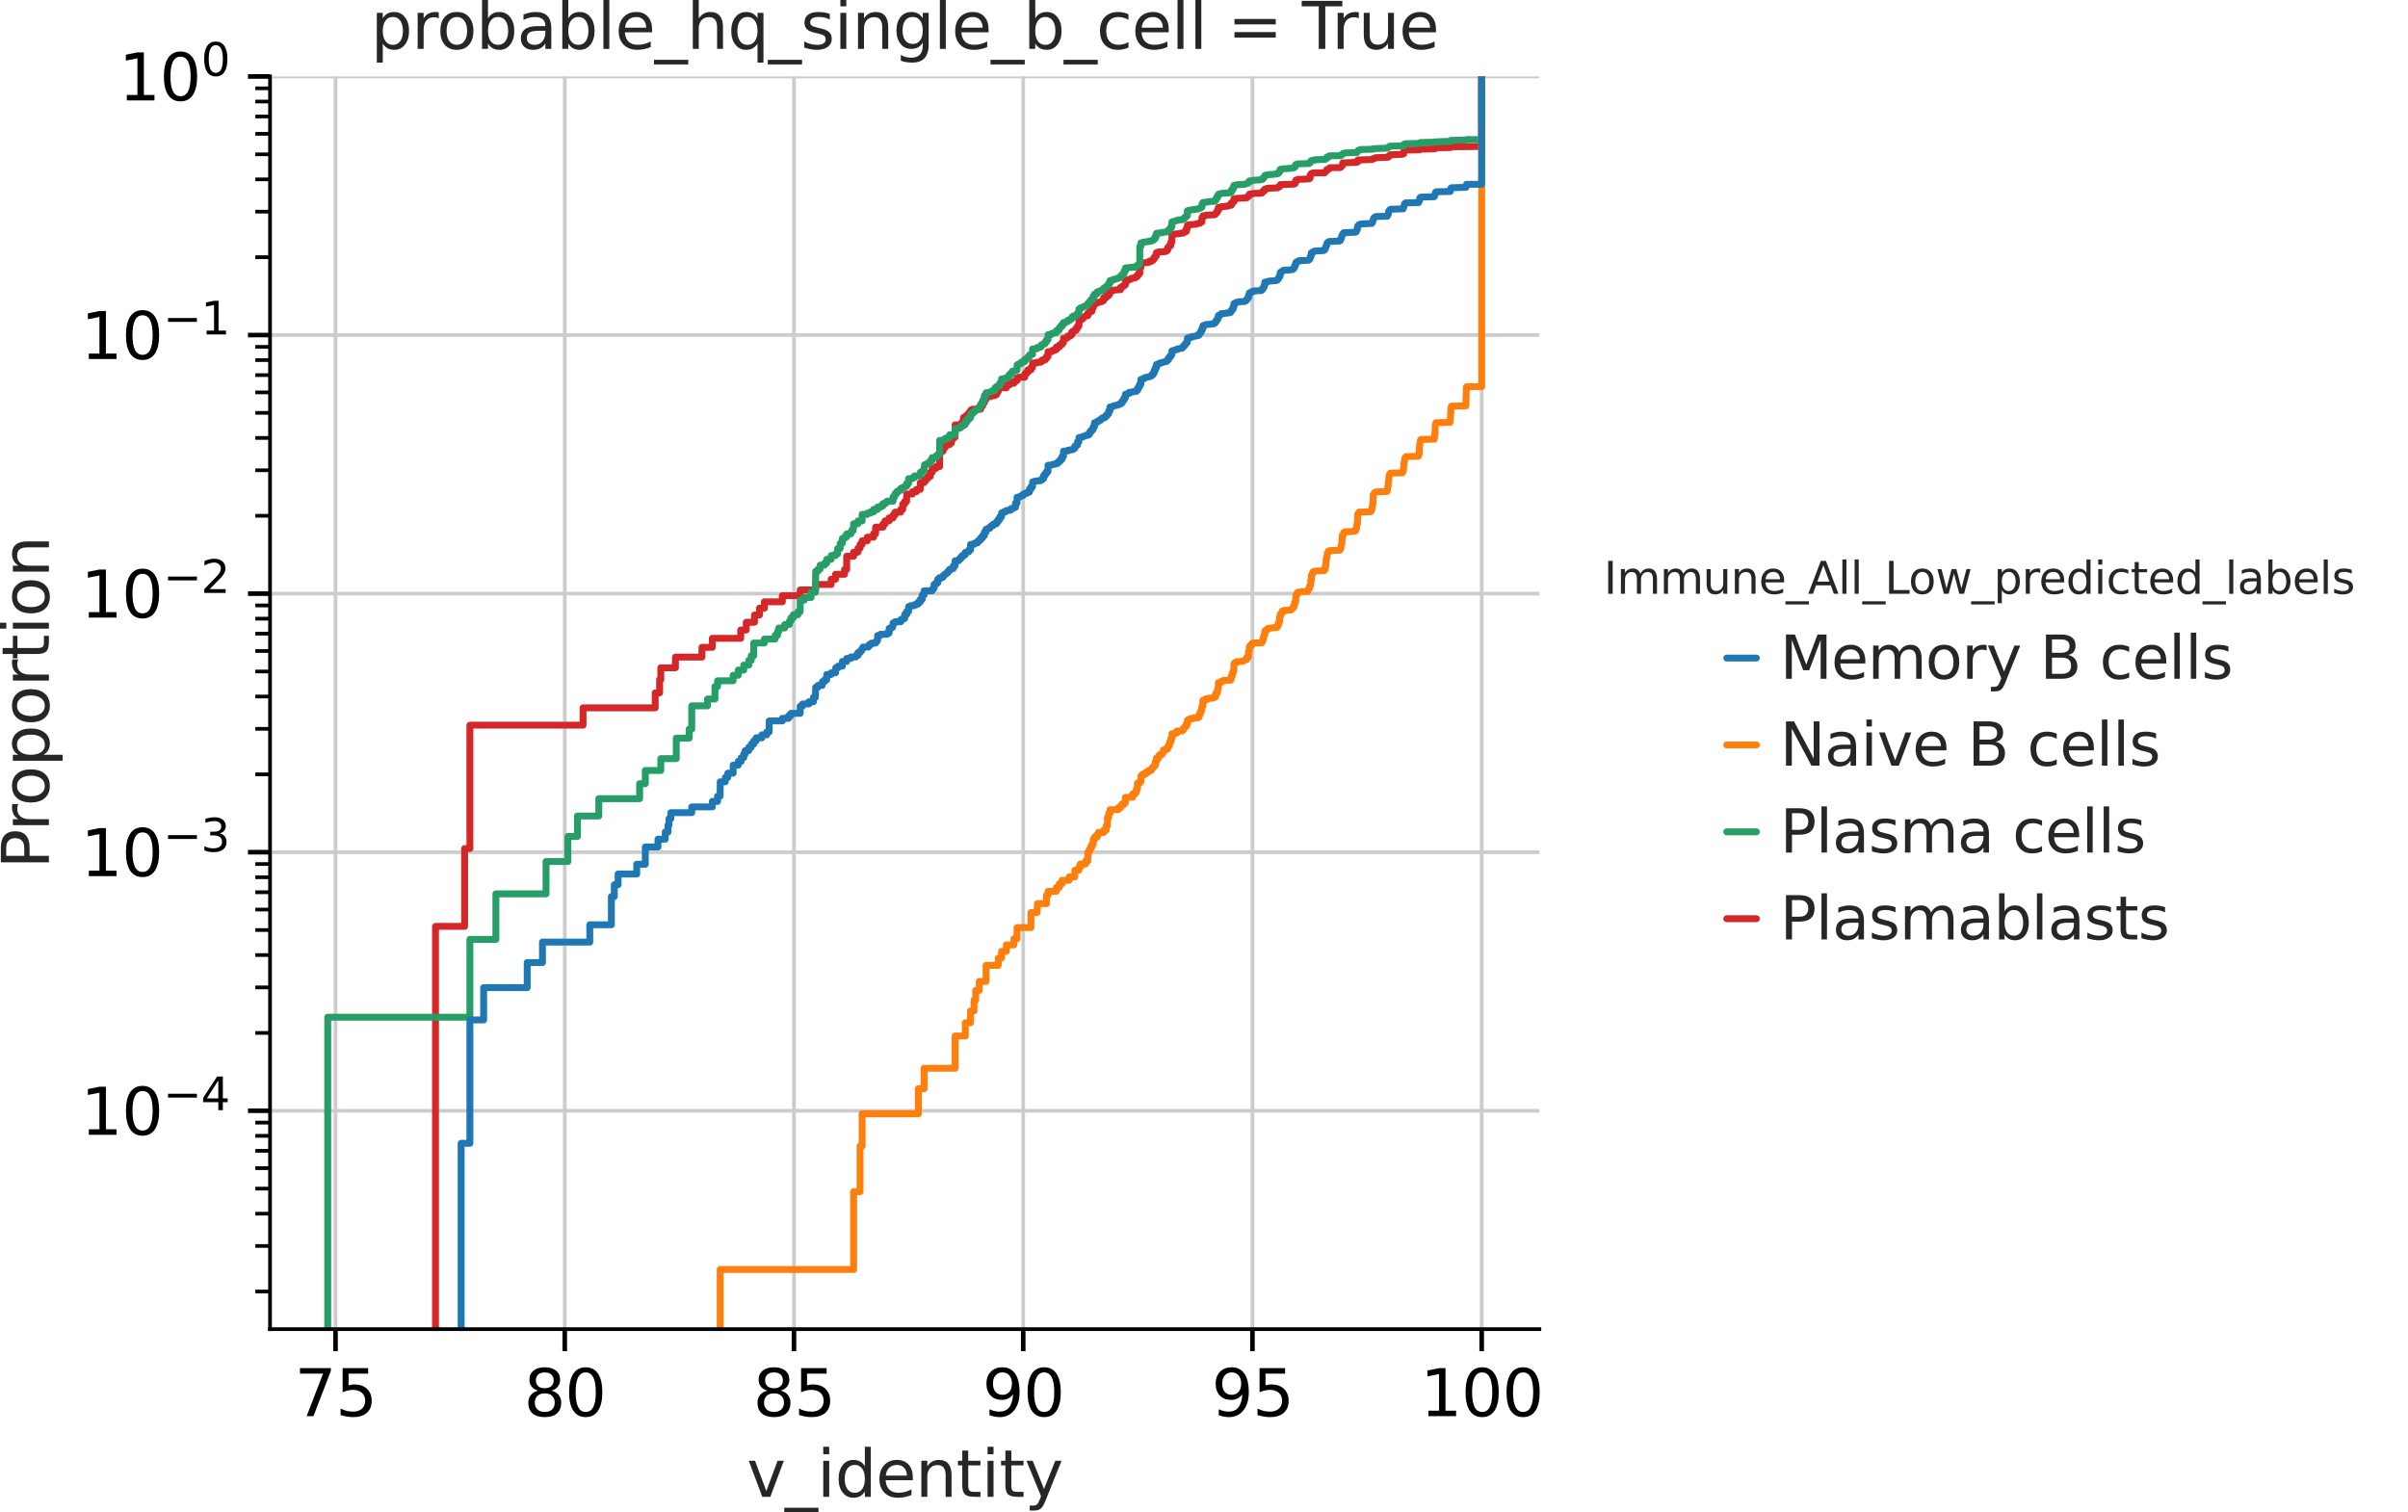 <?xml version="1.0" encoding="utf-8" standalone="no"?>
<!DOCTYPE svg PUBLIC "-//W3C//DTD SVG 1.1//EN"
  "http://www.w3.org/Graphics/SVG/1.1/DTD/svg11.dtd">
<svg height="329.003pt" version="1.1" viewBox="0 0 523.893 329.003" width="523.893pt" xmlns="http://www.w3.org/2000/svg" xmlns:xlink="http://www.w3.org/1999/xlink">
 <defs>
  <style type="text/css">*{stroke-linecap:butt;stroke-linejoin:round;}</style>
 </defs>
 <g id="figure_1">
  <g id="patch_1">
   <path d="M 0 329.003 
L 523.893 329.003 
L 523.893 0 
L 0 0 
z
" style="fill:none;"/>
  </g>
  <g id="axes_1">
   <g id="patch_2">
    <path d="M 58.749 289.215 
L 334.912 289.215 
L 334.912 16.638 
L 58.749 16.638 
z
" style="fill:none;"/>
   </g>
   <g id="matplotlib.axis_1">
    <g id="xtick_1">
     <g id="line2d_1">
      <path clip-path="url(#pcc44a26ec0)" d="M 72.998 289.215 
L 72.998 16.638 
" style="fill:none;stroke:#cccccc;stroke-linecap:round;stroke-width:0.8;"/>
     </g>
     <g id="line2d_2">
      <defs>
       <path d="M 0 0 
L 0 4.8 
" id="madb1692a36" style="stroke:#000000;"/>
      </defs>
      <g>
       <use style="stroke:#000000;" x="72.998" xlink:href="#madb1692a36" y="289.215"/>
      </g>
     </g>
     <g id="text_1">
      <!-- 75 -->
      <g transform="translate(64.09 308.153)scale(0.14 -0.14)">
       <defs>
        <path d="M 525 4666 
L 3525 4666 
L 3525 4397 
L 1831 0 
L 1172 0 
L 2766 4134 
L 525 4134 
L 525 4666 
z
" id="DejaVuSans-37" transform="scale(0.016)"/>
        <path d="M 691 4666 
L 3169 4666 
L 3169 4134 
L 1269 4134 
L 1269 2991 
Q 1406 3038 1543 3061 
Q 1681 3084 1819 3084 
Q 2600 3084 3056 2656 
Q 3513 2228 3513 1497 
Q 3513 744 3044 326 
Q 2575 -91 1722 -91 
Q 1428 -91 1123 -41 
Q 819 9 494 109 
L 494 744 
Q 775 591 1075 516 
Q 1375 441 1709 441 
Q 2250 441 2565 725 
Q 2881 1009 2881 1497 
Q 2881 1984 2565 2268 
Q 2250 2553 1709 2553 
Q 1456 2553 1204 2497 
Q 953 2441 691 2322 
L 691 4666 
z
" id="DejaVuSans-35" transform="scale(0.016)"/>
       </defs>
       <use xlink:href="#DejaVuSans-37"/>
       <use x="63.623" xlink:href="#DejaVuSans-35"/>
      </g>
     </g>
    </g>
    <g id="xtick_2">
     <g id="line2d_3">
      <path clip-path="url(#pcc44a26ec0)" d="M 122.87 289.215 
L 122.87 16.638 
" style="fill:none;stroke:#cccccc;stroke-linecap:round;stroke-width:0.8;"/>
     </g>
     <g id="line2d_4">
      <g>
       <use style="stroke:#000000;" x="122.87" xlink:href="#madb1692a36" y="289.215"/>
      </g>
     </g>
     <g id="text_2">
      <!-- 80 -->
      <g transform="translate(113.963 308.153)scale(0.14 -0.14)">
       <defs>
        <path d="M 2034 2216 
Q 1584 2216 1326 1975 
Q 1069 1734 1069 1313 
Q 1069 891 1326 650 
Q 1584 409 2034 409 
Q 2484 409 2743 651 
Q 3003 894 3003 1313 
Q 3003 1734 2745 1975 
Q 2488 2216 2034 2216 
z
M 1403 2484 
Q 997 2584 770 2862 
Q 544 3141 544 3541 
Q 544 4100 942 4425 
Q 1341 4750 2034 4750 
Q 2731 4750 3128 4425 
Q 3525 4100 3525 3541 
Q 3525 3141 3298 2862 
Q 3072 2584 2669 2484 
Q 3125 2378 3379 2068 
Q 3634 1759 3634 1313 
Q 3634 634 3220 271 
Q 2806 -91 2034 -91 
Q 1263 -91 848 271 
Q 434 634 434 1313 
Q 434 1759 690 2068 
Q 947 2378 1403 2484 
z
M 1172 3481 
Q 1172 3119 1398 2916 
Q 1625 2713 2034 2713 
Q 2441 2713 2670 2916 
Q 2900 3119 2900 3481 
Q 2900 3844 2670 4047 
Q 2441 4250 2034 4250 
Q 1625 4250 1398 4047 
Q 1172 3844 1172 3481 
z
" id="DejaVuSans-38" transform="scale(0.016)"/>
        <path d="M 2034 4250 
Q 1547 4250 1301 3770 
Q 1056 3291 1056 2328 
Q 1056 1369 1301 889 
Q 1547 409 2034 409 
Q 2525 409 2770 889 
Q 3016 1369 3016 2328 
Q 3016 3291 2770 3770 
Q 2525 4250 2034 4250 
z
M 2034 4750 
Q 2819 4750 3233 4129 
Q 3647 3509 3647 2328 
Q 3647 1150 3233 529 
Q 2819 -91 2034 -91 
Q 1250 -91 836 529 
Q 422 1150 422 2328 
Q 422 3509 836 4129 
Q 1250 4750 2034 4750 
z
" id="DejaVuSans-30" transform="scale(0.016)"/>
       </defs>
       <use xlink:href="#DejaVuSans-38"/>
       <use x="63.623" xlink:href="#DejaVuSans-30"/>
      </g>
     </g>
    </g>
    <g id="xtick_3">
     <g id="line2d_5">
      <path clip-path="url(#pcc44a26ec0)" d="M 172.743 289.215 
L 172.743 16.638 
" style="fill:none;stroke:#cccccc;stroke-linecap:round;stroke-width:0.8;"/>
     </g>
     <g id="line2d_6">
      <g>
       <use style="stroke:#000000;" x="172.743" xlink:href="#madb1692a36" y="289.215"/>
      </g>
     </g>
     <g id="text_3">
      <!-- 85 -->
      <g transform="translate(163.835 308.153)scale(0.14 -0.14)">
       <use xlink:href="#DejaVuSans-38"/>
       <use x="63.623" xlink:href="#DejaVuSans-35"/>
      </g>
     </g>
    </g>
    <g id="xtick_4">
     <g id="line2d_7">
      <path clip-path="url(#pcc44a26ec0)" d="M 222.615 289.215 
L 222.615 16.638 
" style="fill:none;stroke:#cccccc;stroke-linecap:round;stroke-width:0.8;"/>
     </g>
     <g id="line2d_8">
      <g>
       <use style="stroke:#000000;" x="222.615" xlink:href="#madb1692a36" y="289.215"/>
      </g>
     </g>
     <g id="text_4">
      <!-- 90 -->
      <g transform="translate(213.707 308.153)scale(0.14 -0.14)">
       <defs>
        <path d="M 703 97 
L 703 672 
Q 941 559 1184 500 
Q 1428 441 1663 441 
Q 2288 441 2617 861 
Q 2947 1281 2994 2138 
Q 2813 1869 2534 1725 
Q 2256 1581 1919 1581 
Q 1219 1581 811 2004 
Q 403 2428 403 3163 
Q 403 3881 828 4315 
Q 1253 4750 1959 4750 
Q 2769 4750 3195 4129 
Q 3622 3509 3622 2328 
Q 3622 1225 3098 567 
Q 2575 -91 1691 -91 
Q 1453 -91 1209 -44 
Q 966 3 703 97 
z
M 1959 2075 
Q 2384 2075 2632 2365 
Q 2881 2656 2881 3163 
Q 2881 3666 2632 3958 
Q 2384 4250 1959 4250 
Q 1534 4250 1286 3958 
Q 1038 3666 1038 3163 
Q 1038 2656 1286 2365 
Q 1534 2075 1959 2075 
z
" id="DejaVuSans-39" transform="scale(0.016)"/>
       </defs>
       <use xlink:href="#DejaVuSans-39"/>
       <use x="63.623" xlink:href="#DejaVuSans-30"/>
      </g>
     </g>
    </g>
    <g id="xtick_5">
     <g id="line2d_9">
      <path clip-path="url(#pcc44a26ec0)" d="M 272.487 289.215 
L 272.487 16.638 
" style="fill:none;stroke:#cccccc;stroke-linecap:round;stroke-width:0.8;"/>
     </g>
     <g id="line2d_10">
      <g>
       <use style="stroke:#000000;" x="272.487" xlink:href="#madb1692a36" y="289.215"/>
      </g>
     </g>
     <g id="text_5">
      <!-- 95 -->
      <g transform="translate(263.58 308.153)scale(0.14 -0.14)">
       <use xlink:href="#DejaVuSans-39"/>
       <use x="63.623" xlink:href="#DejaVuSans-35"/>
      </g>
     </g>
    </g>
    <g id="xtick_6">
     <g id="line2d_11">
      <path clip-path="url(#pcc44a26ec0)" d="M 322.36 289.215 
L 322.36 16.638 
" style="fill:none;stroke:#cccccc;stroke-linecap:round;stroke-width:0.8;"/>
     </g>
     <g id="line2d_12">
      <g>
       <use style="stroke:#000000;" x="322.36" xlink:href="#madb1692a36" y="289.215"/>
      </g>
     </g>
     <g id="text_6">
      <!-- 100 -->
      <g transform="translate(308.998 308.153)scale(0.14 -0.14)">
       <defs>
        <path d="M 794 531 
L 1825 531 
L 1825 4091 
L 703 3866 
L 703 4441 
L 1819 4666 
L 2450 4666 
L 2450 531 
L 3481 531 
L 3481 0 
L 794 0 
L 794 531 
z
" id="DejaVuSans-31" transform="scale(0.016)"/>
       </defs>
       <use xlink:href="#DejaVuSans-31"/>
       <use x="63.623" xlink:href="#DejaVuSans-30"/>
       <use x="127.246" xlink:href="#DejaVuSans-30"/>
      </g>
     </g>
    </g>
    <g id="text_7">
     <!-- v_identity -->
     <g style="fill:#262626;" transform="translate(162.479 325.702)scale(0.14 -0.14)">
      <defs>
       <path d="M 191 3500 
L 800 3500 
L 1894 563 
L 2988 3500 
L 3597 3500 
L 2284 0 
L 1503 0 
L 191 3500 
z
" id="DejaVuSans-76" transform="scale(0.016)"/>
       <path d="M 3263 -1063 
L 3263 -1509 
L -63 -1509 
L -63 -1063 
L 3263 -1063 
z
" id="DejaVuSans-5f" transform="scale(0.016)"/>
       <path d="M 603 3500 
L 1178 3500 
L 1178 0 
L 603 0 
L 603 3500 
z
M 603 4863 
L 1178 4863 
L 1178 4134 
L 603 4134 
L 603 4863 
z
" id="DejaVuSans-69" transform="scale(0.016)"/>
       <path d="M 2906 2969 
L 2906 4863 
L 3481 4863 
L 3481 0 
L 2906 0 
L 2906 525 
Q 2725 213 2448 61 
Q 2172 -91 1784 -91 
Q 1150 -91 751 415 
Q 353 922 353 1747 
Q 353 2572 751 3078 
Q 1150 3584 1784 3584 
Q 2172 3584 2448 3432 
Q 2725 3281 2906 2969 
z
M 947 1747 
Q 947 1113 1208 752 
Q 1469 391 1925 391 
Q 2381 391 2643 752 
Q 2906 1113 2906 1747 
Q 2906 2381 2643 2742 
Q 2381 3103 1925 3103 
Q 1469 3103 1208 2742 
Q 947 2381 947 1747 
z
" id="DejaVuSans-64" transform="scale(0.016)"/>
       <path d="M 3597 1894 
L 3597 1613 
L 953 1613 
Q 991 1019 1311 708 
Q 1631 397 2203 397 
Q 2534 397 2845 478 
Q 3156 559 3463 722 
L 3463 178 
Q 3153 47 2828 -22 
Q 2503 -91 2169 -91 
Q 1331 -91 842 396 
Q 353 884 353 1716 
Q 353 2575 817 3079 
Q 1281 3584 2069 3584 
Q 2775 3584 3186 3129 
Q 3597 2675 3597 1894 
z
M 3022 2063 
Q 3016 2534 2758 2815 
Q 2500 3097 2075 3097 
Q 1594 3097 1305 2825 
Q 1016 2553 972 2059 
L 3022 2063 
z
" id="DejaVuSans-65" transform="scale(0.016)"/>
       <path d="M 3513 2113 
L 3513 0 
L 2938 0 
L 2938 2094 
Q 2938 2591 2744 2837 
Q 2550 3084 2163 3084 
Q 1697 3084 1428 2787 
Q 1159 2491 1159 1978 
L 1159 0 
L 581 0 
L 581 3500 
L 1159 3500 
L 1159 2956 
Q 1366 3272 1645 3428 
Q 1925 3584 2291 3584 
Q 2894 3584 3203 3211 
Q 3513 2838 3513 2113 
z
" id="DejaVuSans-6e" transform="scale(0.016)"/>
       <path d="M 1172 4494 
L 1172 3500 
L 2356 3500 
L 2356 3053 
L 1172 3053 
L 1172 1153 
Q 1172 725 1289 603 
Q 1406 481 1766 481 
L 2356 481 
L 2356 0 
L 1766 0 
Q 1100 0 847 248 
Q 594 497 594 1153 
L 594 3053 
L 172 3053 
L 172 3500 
L 594 3500 
L 594 4494 
L 1172 4494 
z
" id="DejaVuSans-74" transform="scale(0.016)"/>
       <path d="M 2059 -325 
Q 1816 -950 1584 -1140 
Q 1353 -1331 966 -1331 
L 506 -1331 
L 506 -850 
L 844 -850 
Q 1081 -850 1212 -737 
Q 1344 -625 1503 -206 
L 1606 56 
L 191 3500 
L 800 3500 
L 1894 763 
L 2988 3500 
L 3597 3500 
L 2059 -325 
z
" id="DejaVuSans-79" transform="scale(0.016)"/>
      </defs>
      <use xlink:href="#DejaVuSans-76"/>
      <use x="59.18" xlink:href="#DejaVuSans-5f"/>
      <use x="109.18" xlink:href="#DejaVuSans-69"/>
      <use x="136.963" xlink:href="#DejaVuSans-64"/>
      <use x="200.439" xlink:href="#DejaVuSans-65"/>
      <use x="261.963" xlink:href="#DejaVuSans-6e"/>
      <use x="325.342" xlink:href="#DejaVuSans-74"/>
      <use x="364.551" xlink:href="#DejaVuSans-69"/>
      <use x="392.334" xlink:href="#DejaVuSans-74"/>
      <use x="431.543" xlink:href="#DejaVuSans-79"/>
     </g>
    </g>
   </g>
   <g id="matplotlib.axis_2">
    <g id="ytick_1">
     <g id="line2d_13">
      <path clip-path="url(#pcc44a26ec0)" d="M 58.749 241.698 
L 334.912 241.698 
" style="fill:none;stroke:#cccccc;stroke-linecap:round;stroke-width:0.8;"/>
     </g>
     <g id="line2d_14">
      <defs>
       <path d="M 0 0 
L -4.8 0 
" id="mc3a400887b" style="stroke:#000000;"/>
      </defs>
      <g>
       <use style="stroke:#000000;" x="58.749" xlink:href="#mc3a400887b" y="241.698"/>
      </g>
     </g>
     <g id="text_8">
      <!-- $\mathdefault{10^{-4}}$ -->
      <g transform="translate(17.549 247.017)scale(0.14 -0.14)">
       <defs>
        <path d="M 678 2272 
L 4684 2272 
L 4684 1741 
L 678 1741 
L 678 2272 
z
" id="DejaVuSans-2212" transform="scale(0.016)"/>
        <path d="M 2419 4116 
L 825 1625 
L 2419 1625 
L 2419 4116 
z
M 2253 4666 
L 3047 4666 
L 3047 1625 
L 3713 1625 
L 3713 1100 
L 3047 1100 
L 3047 0 
L 2419 0 
L 2419 1100 
L 313 1100 
L 313 1709 
L 2253 4666 
z
" id="DejaVuSans-34" transform="scale(0.016)"/>
       </defs>
       <use transform="translate(0 0.684)" xlink:href="#DejaVuSans-31"/>
       <use transform="translate(63.623 0.684)" xlink:href="#DejaVuSans-30"/>
       <use transform="translate(128.203 38.966)scale(0.7)" xlink:href="#DejaVuSans-2212"/>
       <use transform="translate(186.855 38.966)scale(0.7)" xlink:href="#DejaVuSans-34"/>
      </g>
     </g>
    </g>
    <g id="ytick_2">
     <g id="line2d_15">
      <path clip-path="url(#pcc44a26ec0)" d="M 58.749 185.433 
L 334.912 185.433 
" style="fill:none;stroke:#cccccc;stroke-linecap:round;stroke-width:0.8;"/>
     </g>
     <g id="line2d_16">
      <g>
       <use style="stroke:#000000;" x="58.749" xlink:href="#mc3a400887b" y="185.433"/>
      </g>
     </g>
     <g id="text_9">
      <!-- $\mathdefault{10^{-3}}$ -->
      <g transform="translate(17.549 190.752)scale(0.14 -0.14)">
       <defs>
        <path d="M 2597 2516 
Q 3050 2419 3304 2112 
Q 3559 1806 3559 1356 
Q 3559 666 3084 287 
Q 2609 -91 1734 -91 
Q 1441 -91 1130 -33 
Q 819 25 488 141 
L 488 750 
Q 750 597 1062 519 
Q 1375 441 1716 441 
Q 2309 441 2620 675 
Q 2931 909 2931 1356 
Q 2931 1769 2642 2001 
Q 2353 2234 1838 2234 
L 1294 2234 
L 1294 2753 
L 1863 2753 
Q 2328 2753 2575 2939 
Q 2822 3125 2822 3475 
Q 2822 3834 2567 4026 
Q 2313 4219 1838 4219 
Q 1578 4219 1281 4162 
Q 984 4106 628 3988 
L 628 4550 
Q 988 4650 1302 4700 
Q 1616 4750 1894 4750 
Q 2613 4750 3031 4423 
Q 3450 4097 3450 3541 
Q 3450 3153 3228 2886 
Q 3006 2619 2597 2516 
z
" id="DejaVuSans-33" transform="scale(0.016)"/>
       </defs>
       <use transform="translate(0 0.766)" xlink:href="#DejaVuSans-31"/>
       <use transform="translate(63.623 0.766)" xlink:href="#DejaVuSans-30"/>
       <use transform="translate(128.203 39.047)scale(0.7)" xlink:href="#DejaVuSans-2212"/>
       <use transform="translate(186.855 39.047)scale(0.7)" xlink:href="#DejaVuSans-33"/>
      </g>
     </g>
    </g>
    <g id="ytick_3">
     <g id="line2d_17">
      <path clip-path="url(#pcc44a26ec0)" d="M 58.749 129.168 
L 334.912 129.168 
" style="fill:none;stroke:#cccccc;stroke-linecap:round;stroke-width:0.8;"/>
     </g>
     <g id="line2d_18">
      <g>
       <use style="stroke:#000000;" x="58.749" xlink:href="#mc3a400887b" y="129.168"/>
      </g>
     </g>
     <g id="text_10">
      <!-- $\mathdefault{10^{-2}}$ -->
      <g transform="translate(17.549 134.487)scale(0.14 -0.14)">
       <defs>
        <path d="M 1228 531 
L 3431 531 
L 3431 0 
L 469 0 
L 469 531 
Q 828 903 1448 1529 
Q 2069 2156 2228 2338 
Q 2531 2678 2651 2914 
Q 2772 3150 2772 3378 
Q 2772 3750 2511 3984 
Q 2250 4219 1831 4219 
Q 1534 4219 1204 4116 
Q 875 4013 500 3803 
L 500 4441 
Q 881 4594 1212 4672 
Q 1544 4750 1819 4750 
Q 2544 4750 2975 4387 
Q 3406 4025 3406 3419 
Q 3406 3131 3298 2873 
Q 3191 2616 2906 2266 
Q 2828 2175 2409 1742 
Q 1991 1309 1228 531 
z
" id="DejaVuSans-32" transform="scale(0.016)"/>
       </defs>
       <use transform="translate(0 0.766)" xlink:href="#DejaVuSans-31"/>
       <use transform="translate(63.623 0.766)" xlink:href="#DejaVuSans-30"/>
       <use transform="translate(128.203 39.047)scale(0.7)" xlink:href="#DejaVuSans-2212"/>
       <use transform="translate(186.855 39.047)scale(0.7)" xlink:href="#DejaVuSans-32"/>
      </g>
     </g>
    </g>
    <g id="ytick_4">
     <g id="line2d_19">
      <path clip-path="url(#pcc44a26ec0)" d="M 58.749 72.903 
L 334.912 72.903 
" style="fill:none;stroke:#cccccc;stroke-linecap:round;stroke-width:0.8;"/>
     </g>
     <g id="line2d_20">
      <g>
       <use style="stroke:#000000;" x="58.749" xlink:href="#mc3a400887b" y="72.903"/>
      </g>
     </g>
     <g id="text_11">
      <!-- $\mathdefault{10^{-1}}$ -->
      <g transform="translate(17.549 78.222)scale(0.14 -0.14)">
       <use transform="translate(0 0.684)" xlink:href="#DejaVuSans-31"/>
       <use transform="translate(63.623 0.684)" xlink:href="#DejaVuSans-30"/>
       <use transform="translate(128.203 38.966)scale(0.7)" xlink:href="#DejaVuSans-2212"/>
       <use transform="translate(186.855 38.966)scale(0.7)" xlink:href="#DejaVuSans-31"/>
      </g>
     </g>
    </g>
    <g id="ytick_5">
     <g id="line2d_21">
      <path clip-path="url(#pcc44a26ec0)" d="M 58.749 16.638 
L 334.912 16.638 
" style="fill:none;stroke:#cccccc;stroke-linecap:round;stroke-width:0.8;"/>
     </g>
     <g id="line2d_22">
      <g>
       <use style="stroke:#000000;" x="58.749" xlink:href="#mc3a400887b" y="16.638"/>
      </g>
     </g>
     <g id="text_12">
      <!-- $\mathdefault{10^{0}}$ -->
      <g transform="translate(25.809 21.957)scale(0.14 -0.14)">
       <use transform="translate(0 0.766)" xlink:href="#DejaVuSans-31"/>
       <use transform="translate(63.623 0.766)" xlink:href="#DejaVuSans-30"/>
       <use transform="translate(128.203 39.047)scale(0.7)" xlink:href="#DejaVuSans-30"/>
      </g>
     </g>
    </g>
    <g id="ytick_6">
     <g id="line2d_23">
      <defs>
       <path d="M 0 0 
L -3.2 0 
" id="mfafeec81a7" style="stroke:#000000;stroke-width:0.8;"/>
      </defs>
      <g>
       <use style="stroke:#000000;stroke-width:0.8;" x="58.749" xlink:href="#mfafeec81a7" y="281.026"/>
      </g>
     </g>
    </g>
    <g id="ytick_7">
     <g id="line2d_24">
      <g>
       <use style="stroke:#000000;stroke-width:0.8;" x="58.749" xlink:href="#mfafeec81a7" y="271.118"/>
      </g>
     </g>
    </g>
    <g id="ytick_8">
     <g id="line2d_25">
      <g>
       <use style="stroke:#000000;stroke-width:0.8;" x="58.749" xlink:href="#mfafeec81a7" y="264.089"/>
      </g>
     </g>
    </g>
    <g id="ytick_9">
     <g id="line2d_26">
      <g>
       <use style="stroke:#000000;stroke-width:0.8;" x="58.749" xlink:href="#mfafeec81a7" y="258.636"/>
      </g>
     </g>
    </g>
    <g id="ytick_10">
     <g id="line2d_27">
      <g>
       <use style="stroke:#000000;stroke-width:0.8;" x="58.749" xlink:href="#mfafeec81a7" y="254.181"/>
      </g>
     </g>
    </g>
    <g id="ytick_11">
     <g id="line2d_28">
      <g>
       <use style="stroke:#000000;stroke-width:0.8;" x="58.749" xlink:href="#mfafeec81a7" y="250.414"/>
      </g>
     </g>
    </g>
    <g id="ytick_12">
     <g id="line2d_29">
      <g>
       <use style="stroke:#000000;stroke-width:0.8;" x="58.749" xlink:href="#mfafeec81a7" y="247.151"/>
      </g>
     </g>
    </g>
    <g id="ytick_13">
     <g id="line2d_30">
      <g>
       <use style="stroke:#000000;stroke-width:0.8;" x="58.749" xlink:href="#mfafeec81a7" y="244.273"/>
      </g>
     </g>
    </g>
    <g id="ytick_14">
     <g id="line2d_31">
      <g>
       <use style="stroke:#000000;stroke-width:0.8;" x="58.749" xlink:href="#mfafeec81a7" y="224.761"/>
      </g>
     </g>
    </g>
    <g id="ytick_15">
     <g id="line2d_32">
      <g>
       <use style="stroke:#000000;stroke-width:0.8;" x="58.749" xlink:href="#mfafeec81a7" y="214.853"/>
      </g>
     </g>
    </g>
    <g id="ytick_16">
     <g id="line2d_33">
      <g>
       <use style="stroke:#000000;stroke-width:0.8;" x="58.749" xlink:href="#mfafeec81a7" y="207.823"/>
      </g>
     </g>
    </g>
    <g id="ytick_17">
     <g id="line2d_34">
      <g>
       <use style="stroke:#000000;stroke-width:0.8;" x="58.749" xlink:href="#mfafeec81a7" y="202.371"/>
      </g>
     </g>
    </g>
    <g id="ytick_18">
     <g id="line2d_35">
      <g>
       <use style="stroke:#000000;stroke-width:0.8;" x="58.749" xlink:href="#mfafeec81a7" y="197.916"/>
      </g>
     </g>
    </g>
    <g id="ytick_19">
     <g id="line2d_36">
      <g>
       <use style="stroke:#000000;stroke-width:0.8;" x="58.749" xlink:href="#mfafeec81a7" y="194.149"/>
      </g>
     </g>
    </g>
    <g id="ytick_20">
     <g id="line2d_37">
      <g>
       <use style="stroke:#000000;stroke-width:0.8;" x="58.749" xlink:href="#mfafeec81a7" y="190.886"/>
      </g>
     </g>
    </g>
    <g id="ytick_21">
     <g id="line2d_38">
      <g>
       <use style="stroke:#000000;stroke-width:0.8;" x="58.749" xlink:href="#mfafeec81a7" y="188.008"/>
      </g>
     </g>
    </g>
    <g id="ytick_22">
     <g id="line2d_39">
      <g>
       <use style="stroke:#000000;stroke-width:0.8;" x="58.749" xlink:href="#mfafeec81a7" y="168.496"/>
      </g>
     </g>
    </g>
    <g id="ytick_23">
     <g id="line2d_40">
      <g>
       <use style="stroke:#000000;stroke-width:0.8;" x="58.749" xlink:href="#mfafeec81a7" y="158.588"/>
      </g>
     </g>
    </g>
    <g id="ytick_24">
     <g id="line2d_41">
      <g>
       <use style="stroke:#000000;stroke-width:0.8;" x="58.749" xlink:href="#mfafeec81a7" y="151.558"/>
      </g>
     </g>
    </g>
    <g id="ytick_25">
     <g id="line2d_42">
      <g>
       <use style="stroke:#000000;stroke-width:0.8;" x="58.749" xlink:href="#mfafeec81a7" y="146.106"/>
      </g>
     </g>
    </g>
    <g id="ytick_26">
     <g id="line2d_43">
      <g>
       <use style="stroke:#000000;stroke-width:0.8;" x="58.749" xlink:href="#mfafeec81a7" y="141.65"/>
      </g>
     </g>
    </g>
    <g id="ytick_27">
     <g id="line2d_44">
      <g>
       <use style="stroke:#000000;stroke-width:0.8;" x="58.749" xlink:href="#mfafeec81a7" y="137.884"/>
      </g>
     </g>
    </g>
    <g id="ytick_28">
     <g id="line2d_45">
      <g>
       <use style="stroke:#000000;stroke-width:0.8;" x="58.749" xlink:href="#mfafeec81a7" y="134.621"/>
      </g>
     </g>
    </g>
    <g id="ytick_29">
     <g id="line2d_46">
      <g>
       <use style="stroke:#000000;stroke-width:0.8;" x="58.749" xlink:href="#mfafeec81a7" y="131.743"/>
      </g>
     </g>
    </g>
    <g id="ytick_30">
     <g id="line2d_47">
      <g>
       <use style="stroke:#000000;stroke-width:0.8;" x="58.749" xlink:href="#mfafeec81a7" y="112.231"/>
      </g>
     </g>
    </g>
    <g id="ytick_31">
     <g id="line2d_48">
      <g>
       <use style="stroke:#000000;stroke-width:0.8;" x="58.749" xlink:href="#mfafeec81a7" y="102.323"/>
      </g>
     </g>
    </g>
    <g id="ytick_32">
     <g id="line2d_49">
      <g>
       <use style="stroke:#000000;stroke-width:0.8;" x="58.749" xlink:href="#mfafeec81a7" y="95.293"/>
      </g>
     </g>
    </g>
    <g id="ytick_33">
     <g id="line2d_50">
      <g>
       <use style="stroke:#000000;stroke-width:0.8;" x="58.749" xlink:href="#mfafeec81a7" y="89.84"/>
      </g>
     </g>
    </g>
    <g id="ytick_34">
     <g id="line2d_51">
      <g>
       <use style="stroke:#000000;stroke-width:0.8;" x="58.749" xlink:href="#mfafeec81a7" y="85.385"/>
      </g>
     </g>
    </g>
    <g id="ytick_35">
     <g id="line2d_52">
      <g>
       <use style="stroke:#000000;stroke-width:0.8;" x="58.749" xlink:href="#mfafeec81a7" y="81.619"/>
      </g>
     </g>
    </g>
    <g id="ytick_36">
     <g id="line2d_53">
      <g>
       <use style="stroke:#000000;stroke-width:0.8;" x="58.749" xlink:href="#mfafeec81a7" y="78.356"/>
      </g>
     </g>
    </g>
    <g id="ytick_37">
     <g id="line2d_54">
      <g>
       <use style="stroke:#000000;stroke-width:0.8;" x="58.749" xlink:href="#mfafeec81a7" y="75.478"/>
      </g>
     </g>
    </g>
    <g id="ytick_38">
     <g id="line2d_55">
      <g>
       <use style="stroke:#000000;stroke-width:0.8;" x="58.749" xlink:href="#mfafeec81a7" y="55.965"/>
      </g>
     </g>
    </g>
    <g id="ytick_39">
     <g id="line2d_56">
      <g>
       <use style="stroke:#000000;stroke-width:0.8;" x="58.749" xlink:href="#mfafeec81a7" y="46.058"/>
      </g>
     </g>
    </g>
    <g id="ytick_40">
     <g id="line2d_57">
      <g>
       <use style="stroke:#000000;stroke-width:0.8;" x="58.749" xlink:href="#mfafeec81a7" y="39.028"/>
      </g>
     </g>
    </g>
    <g id="ytick_41">
     <g id="line2d_58">
      <g>
       <use style="stroke:#000000;stroke-width:0.8;" x="58.749" xlink:href="#mfafeec81a7" y="33.575"/>
      </g>
     </g>
    </g>
    <g id="ytick_42">
     <g id="line2d_59">
      <g>
       <use style="stroke:#000000;stroke-width:0.8;" x="58.749" xlink:href="#mfafeec81a7" y="29.12"/>
      </g>
     </g>
    </g>
    <g id="ytick_43">
     <g id="line2d_60">
      <g>
       <use style="stroke:#000000;stroke-width:0.8;" x="58.749" xlink:href="#mfafeec81a7" y="25.353"/>
      </g>
     </g>
    </g>
    <g id="ytick_44">
     <g id="line2d_61">
      <g>
       <use style="stroke:#000000;stroke-width:0.8;" x="58.749" xlink:href="#mfafeec81a7" y="22.09"/>
      </g>
     </g>
    </g>
    <g id="ytick_45">
     <g id="line2d_62">
      <g>
       <use style="stroke:#000000;stroke-width:0.8;" x="58.749" xlink:href="#mfafeec81a7" y="19.212"/>
      </g>
     </g>
    </g>
    <g id="text_13">
     <!-- Proportion -->
     <g style="fill:#262626;" transform="translate(10.638 189.041)rotate(-90)scale(0.14 -0.14)">
      <defs>
       <path d="M 1259 4147 
L 1259 2394 
L 2053 2394 
Q 2494 2394 2734 2622 
Q 2975 2850 2975 3272 
Q 2975 3691 2734 3919 
Q 2494 4147 2053 4147 
L 1259 4147 
z
M 628 4666 
L 2053 4666 
Q 2838 4666 3239 4311 
Q 3641 3956 3641 3272 
Q 3641 2581 3239 2228 
Q 2838 1875 2053 1875 
L 1259 1875 
L 1259 0 
L 628 0 
L 628 4666 
z
" id="DejaVuSans-50" transform="scale(0.016)"/>
       <path d="M 2631 2963 
Q 2534 3019 2420 3045 
Q 2306 3072 2169 3072 
Q 1681 3072 1420 2755 
Q 1159 2438 1159 1844 
L 1159 0 
L 581 0 
L 581 3500 
L 1159 3500 
L 1159 2956 
Q 1341 3275 1631 3429 
Q 1922 3584 2338 3584 
Q 2397 3584 2469 3576 
Q 2541 3569 2628 3553 
L 2631 2963 
z
" id="DejaVuSans-72" transform="scale(0.016)"/>
       <path d="M 1959 3097 
Q 1497 3097 1228 2736 
Q 959 2375 959 1747 
Q 959 1119 1226 758 
Q 1494 397 1959 397 
Q 2419 397 2687 759 
Q 2956 1122 2956 1747 
Q 2956 2369 2687 2733 
Q 2419 3097 1959 3097 
z
M 1959 3584 
Q 2709 3584 3137 3096 
Q 3566 2609 3566 1747 
Q 3566 888 3137 398 
Q 2709 -91 1959 -91 
Q 1206 -91 779 398 
Q 353 888 353 1747 
Q 353 2609 779 3096 
Q 1206 3584 1959 3584 
z
" id="DejaVuSans-6f" transform="scale(0.016)"/>
       <path d="M 1159 525 
L 1159 -1331 
L 581 -1331 
L 581 3500 
L 1159 3500 
L 1159 2969 
Q 1341 3281 1617 3432 
Q 1894 3584 2278 3584 
Q 2916 3584 3314 3078 
Q 3713 2572 3713 1747 
Q 3713 922 3314 415 
Q 2916 -91 2278 -91 
Q 1894 -91 1617 61 
Q 1341 213 1159 525 
z
M 3116 1747 
Q 3116 2381 2855 2742 
Q 2594 3103 2138 3103 
Q 1681 3103 1420 2742 
Q 1159 2381 1159 1747 
Q 1159 1113 1420 752 
Q 1681 391 2138 391 
Q 2594 391 2855 752 
Q 3116 1113 3116 1747 
z
" id="DejaVuSans-70" transform="scale(0.016)"/>
      </defs>
      <use xlink:href="#DejaVuSans-50"/>
      <use x="58.553" xlink:href="#DejaVuSans-72"/>
      <use x="97.416" xlink:href="#DejaVuSans-6f"/>
      <use x="158.598" xlink:href="#DejaVuSans-70"/>
      <use x="222.074" xlink:href="#DejaVuSans-6f"/>
      <use x="283.256" xlink:href="#DejaVuSans-72"/>
      <use x="324.369" xlink:href="#DejaVuSans-74"/>
      <use x="363.578" xlink:href="#DejaVuSans-69"/>
      <use x="391.361" xlink:href="#DejaVuSans-6f"/>
      <use x="452.543" xlink:href="#DejaVuSans-6e"/>
     </g>
    </g>
   </g>
   <g id="line2d_63">
    <path clip-path="url(#pcc44a26ec0)" d="M 94.752 330.003 
L 94.752 201.576 
L 101.086 201.576 
L 101.086 184.639 
L 102.233 184.639 
L 102.233 157.793 
L 126.85 157.793 
L 126.85 154.026 
L 142.55 154.026 
L 142.55 150.764 
L 143.507 150.764 
L 143.507 147.885 
L 143.767 147.885 
L 143.767 145.311 
L 146.949 145.311 
L 146.949 142.982 
L 152.724 142.982 
L 152.724 140.856 
L 154.978 140.856 
L 154.978 138.9 
L 161.152 138.9 
L 161.152 137.089 
L 162.359 137.089 
L 162.359 135.403 
L 164.145 135.403 
L 164.145 133.826 
L 165.232 133.826 
L 165.232 132.345 
L 166.299 132.345 
L 166.299 130.948 
L 170.209 130.948 
L 170.209 129.627 
L 174.089 129.627 
L 174.089 128.373 
L 177.46 128.373 
L 177.46 127.181 
L 180.832 127.181 
L 180.832 126.044 
L 181.779 126.044 
L 181.779 124.958 
L 183.734 124.958 
L 183.734 123.918 
L 184.203 123.918 
L 184.203 121.04 
L 185.719 121.04 
L 185.719 120.151 
L 186.657 120.151 
L 186.657 119.294 
L 187.116 119.294 
L 187.116 118.466 
L 187.565 118.466 
L 187.565 117.664 
L 188.682 117.664 
L 188.682 116.889 
L 190.048 116.889 
L 190.048 116.137 
L 190.497 116.137 
L 190.497 114.699 
L 192.113 114.699 
L 192.113 114.01 
L 192.552 114.01 
L 192.552 113.341 
L 193.44 113.341 
L 193.44 112.689 
L 194.307 112.689 
L 194.307 112.055 
L 194.736 112.055 
L 194.736 111.436 
L 195.973 111.436 
L 195.973 110.833 
L 196.402 110.833 
L 196.402 109.669 
L 196.831 109.669 
L 196.831 109.107 
L 197.24 109.107 
L 197.26 107.495 
L 198.517 107.495 
L 198.517 106.981 
L 199.384 106.981 
L 199.384 106.477 
L 200.222 106.477 
L 200.222 105.025 
L 201.05 105.025 
L 201.05 104.559 
L 201.459 104.559 
L 201.459 104.103 
L 201.858 104.103 
L 201.858 103.654 
L 202.397 103.654 
L 202.397 102.781 
L 202.806 102.781 
L 202.806 101.939 
L 203.614 101.939 
L 203.614 101.528 
L 204.421 101.528 
L 204.421 98.47 
L 204.81 98.47 
L 204.81 98.113 
L 205.209 98.113 
L 205.209 97.415 
L 205.598 97.415 
L 205.598 97.073 
L 205.818 97.073 
L 205.818 96.736 
L 206.616 96.736 
L 206.616 96.403 
L 207.005 96.403 
L 207.005 95.432 
L 207.404 95.432 
L 207.404 95.117 
L 207.793 95.117 
L 207.793 92.449 
L 209.249 92.449 
L 209.249 91.893 
L 209.638 91.893 
L 209.638 90.819 
L 210.017 90.819 
L 210.017 90.558 
L 210.406 90.558 
L 210.406 90.299 
L 210.785 90.299 
L 210.785 89.79 
L 211.154 89.79 
L 211.154 89.291 
L 211.533 89.291 
L 211.533 89.046 
L 213.369 89.046 
L 213.418 88.323 
L 213.797 88.323 
L 213.797 87.622 
L 214.166 87.622 
L 214.166 86.94 
L 214.526 86.94 
L 214.526 86.276 
L 215.613 86.276 
L 215.613 86.059 
L 216.471 86.059 
L 216.471 85.844 
L 216.83 85.844 
L 216.83 85.209 
L 217.189 85.209 
L 217.189 84.591 
L 217.548 84.591 
L 217.548 84.388 
L 218.944 84.388 
L 218.944 83.789 
L 219.533 83.789 
L 219.533 83.593 
L 219.882 83.593 
L 219.882 83.398 
L 220.58 83.398 
L 220.58 83.014 
L 220.929 83.014 
L 220.929 82.823 
L 221.268 82.823 
L 221.268 82.262 
L 221.607 82.262 
L 221.607 82.077 
L 222.944 82.077 
L 222.954 81.353 
L 223.273 81.353 
L 223.293 80.999 
L 223.632 80.999 
L 223.632 80.477 
L 224.301 80.477 
L 224.301 79.966 
L 224.64 79.966 
L 224.64 78.976 
L 225.617 78.976 
L 225.617 78.814 
L 226.385 78.814 
L 226.385 78.654 
L 226.714 78.654 
L 226.714 78.337 
L 227.363 78.337 
L 227.363 78.023 
L 227.682 78.023 
L 227.682 77.561 
L 228.011 77.561 
L 228.011 76.515 
L 228.849 76.515 
L 228.949 76.224 
L 229.497 76.224 
L 229.497 76.079 
L 229.816 76.079 
L 229.816 75.511 
L 230.445 75.511 
L 230.445 75.093 
L 230.754 75.093 
L 230.754 74.956 
L 231.063 74.956 
L 231.063 74.547 
L 231.372 74.547 
L 231.372 73.62 
L 231.991 73.62 
L 231.991 73.491 
L 232.29 73.491 
L 232.31 73.106 
L 232.889 73.106 
L 232.889 72.853 
L 233.188 72.853 
L 233.188 72.231 
L 233.547 72.231 
L 233.547 71.986 
L 233.846 71.986 
L 233.846 71.865 
L 234.145 71.865 
L 234.145 71.386 
L 234.445 71.386 
L 234.445 70.916 
L 234.744 70.916 
L 234.744 69.558 
L 235.332 69.558 
L 235.332 69.448 
L 235.332 69.339 
L 235.622 69.339 
L 235.622 69.23 
L 235.622 69.122 
L 235.911 69.014 
L 235.911 68.906 
L 236.2 68.8 
L 236.2 68.693 
L 236.669 68.693 
L 236.669 68.587 
L 236.669 68.168 
L 236.958 68.168 
L 236.958 68.064 
L 236.958 67.858 
L 237.547 67.755 
L 237.547 67.05 
L 237.826 67.05 
L 237.826 66.951 
L 237.826 66.364 
L 238.115 66.364 
L 238.115 66.268 
L 238.115 65.981 
L 238.684 65.981 
L 238.684 65.886 
L 238.684 65.791 
L 239.532 65.697 
L 239.532 65.603 
L 239.811 65.603 
L 239.811 65.51 
L 239.811 65.417 
L 240.1 65.417 
L 240.1 65.324 
L 240.1 64.775 
L 240.659 64.775 
L 240.659 64.685 
L 240.659 64.327 
L 241.207 64.327 
L 241.207 64.238 
L 241.207 63.886 
L 241.487 63.886 
L 241.487 63.799 
L 241.487 63.283 
L 242.294 63.198 
L 242.294 63.113 
L 243.791 63.029 
L 243.791 62.528 
L 244.06 62.528 
L 244.06 62.446 
L 244.06 62.364 
L 244.329 62.364 
L 244.329 62.282 
L 244.329 62.2 
L 244.589 62.2 
L 244.589 62.119 
L 244.589 61.957 
L 244.858 61.957 
L 244.858 61.877 
L 244.858 61.086 
L 245.377 61.086 
L 245.377 61.008 
L 245.377 60.854 
L 245.885 60.777 
L 245.885 60.7 
L 246.165 60.7 
L 246.165 60.623 
L 246.165 60.547 
L 246.953 60.471 
L 246.953 60.32 
L 247.212 60.32 
L 247.212 60.245 
L 247.212 60.169 
L 247.461 60.169 
L 247.461 60.095 
L 247.461 59.798 
L 247.721 59.798 
L 247.721 59.724 
L 247.721 59.504 
L 247.97 59.504 
L 247.97 59.431 
L 247.97 58.156 
L 248.229 58.156 
L 248.229 58.087 
L 248.229 57.208 
L 249.696 57.142 
L 249.696 57.01 
L 250.134 57.01 
L 250.134 56.944 
L 250.134 56.813 
L 250.623 56.813 
L 250.623 56.748 
L 250.623 56.618 
L 250.873 56.618 
L 250.873 56.553 
L 250.873 56.36 
L 251.112 56.36 
L 251.112 56.296 
L 251.112 55.978 
L 251.351 55.978 
L 251.351 55.915 
L 251.351 55.664 
L 251.591 55.664 
L 251.591 55.602 
L 251.591 54.988 
L 252.069 54.928 
L 252.069 54.807 
L 253.566 54.747 
L 253.566 54.687 
L 253.805 54.627 
L 253.805 54.448 
L 254.044 54.448 
L 254.044 54.389 
L 254.044 53.92 
L 254.274 53.92 
L 254.274 53.862 
L 254.274 53.575 
L 254.503 53.517 
L 254.503 53.517 
L 254.503 53.46 
L 254.733 53.404 
L 254.733 53.404 
L 254.733 52.731 
L 254.962 52.676 
L 254.962 52.621 
L 254.962 51.075 
L 255.64 50.971 
L 255.64 50.92 
L 256.787 50.818 
L 256.787 50.767 
L 257.456 50.716 
L 257.456 50.665 
L 257.456 50.563 
L 257.675 50.563 
L 257.675 50.462 
L 257.675 50.412 
L 258.114 50.362 
L 258.114 50.312 
L 258.114 49.718 
L 258.333 49.718 
L 258.333 49.621 
L 258.333 49.043 
L 258.553 49.043 
L 258.553 48.948 
L 258.553 48.901 
L 260.219 48.807 
L 260.219 48.713 
L 260.877 48.619 
L 260.877 48.572 
L 261.086 48.572 
L 261.086 48.479 
L 261.086 48.387 
L 261.495 48.294 
L 261.495 47.389 
L 261.705 47.389 
L 261.705 47.3 
L 261.705 46.949 
L 262.313 46.905 
L 262.313 46.862 
L 262.313 46.818 
L 264.288 46.732 
L 264.288 46.559 
L 264.488 46.559 
L 264.488 46.473 
L 264.488 46.345 
L 264.687 46.345 
L 264.687 46.26 
L 264.687 46.134 
L 264.877 46.134 
L 264.877 46.049 
L 264.877 45.757 
L 265.076 45.757 
L 265.076 45.674 
L 265.076 45.141 
L 265.645 45.141 
L 265.645 45.06 
L 265.645 44.98 
L 266.941 44.899 
L 266.941 44.819 
L 267.52 44.739 
L 267.52 44.699 
L 267.889 44.66 
L 267.889 44.62 
L 267.889 44.148 
L 268.258 44.071 
L 268.258 43.878 
L 268.448 43.878 
L 268.448 43.801 
L 268.448 43.269 
L 268.986 43.269 
L 268.986 43.195 
L 268.986 43.157 
L 270.772 43.083 
L 270.772 43.045 
L 271.3 43.045 
L 271.3 42.971 
L 271.3 42.897 
L 271.47 42.897 
L 271.47 42.786 
L 271.47 42.75 
L 271.639 42.75 
L 271.639 42.64 
L 271.639 42.567 
L 271.809 42.567 
L 271.809 42.457 
L 271.809 42.24 
L 272.657 42.133 
L 272.657 42.097 
L 274.532 42.025 
L 274.532 41.99 
L 274.532 41.883 
L 274.702 41.883 
L 274.702 41.777 
L 274.702 41.636 
L 274.861 41.636 
L 274.861 41.531 
L 274.861 41.496 
L 275.18 41.461 
L 275.18 41.392 
L 275.18 41.15 
L 275.659 41.081 
L 275.659 41.047 
L 275.659 40.978 
L 277.953 40.876 
L 277.953 40.74 
L 278.252 40.706 
L 278.252 40.639 
L 278.252 40.605 
L 278.402 40.605 
L 278.402 40.504 
L 278.402 40.437 
L 278.552 40.437 
L 278.552 40.337 
L 278.552 40.171 
L 281.504 40.072 
L 281.504 39.974 
L 281.783 39.941 
L 281.783 39.876 
L 281.783 39.583 
L 281.923 39.583 
L 281.923 39.487 
L 281.923 39.199 
L 282.332 39.167 
L 282.332 39.104 
L 282.332 39.041 
L 284.526 38.946 
L 284.526 38.915 
L 284.915 38.883 
L 284.915 38.821 
L 284.915 38.727 
L 285.045 38.727 
L 285.045 38.634 
L 285.045 38.081 
L 285.165 38.081 
L 285.165 37.99 
L 285.165 37.96 
L 285.294 37.96 
L 285.294 37.869 
L 285.294 37.749 
L 285.663 37.69 
L 285.663 37.66 
L 285.663 37.63 
L 288.197 37.6 
L 288.197 37.541 
L 288.197 37.511 
L 288.317 37.511 
L 288.317 37.422 
L 288.317 37.363 
L 288.436 37.363 
L 288.436 37.275 
L 288.546 37.128 
L 288.666 37.128 
L 288.666 37.041 
L 288.666 36.896 
L 289.005 36.896 
L 289.005 36.809 
L 289.115 36.666 
L 289.334 36.609 
L 289.334 36.58 
L 289.334 36.494 
L 291.618 36.466 
L 291.618 36.409 
L 291.718 36.296 
L 291.828 36.296 
L 291.828 36.212 
L 291.927 36.099 
L 292.027 36.071 
L 292.027 36.016 
L 292.137 35.437 
L 295.129 35.328 
L 295.219 35.247 
L 295.399 35.247 
L 295.399 35.139 
L 295.399 34.818 
L 298.531 34.712 
L 298.61 34.554 
L 299.159 34.449 
L 299.239 34.319 
L 302.002 34.215 
L 302.071 33.983 
L 302.341 33.957 
L 302.341 33.88 
L 302.411 33.676 
L 305.104 33.575 
L 305.104 33.55 
L 305.393 33.449 
L 305.453 32.83 
L 305.622 32.756 
L 305.622 32.732 
L 305.732 32.659 
L 308.834 32.61 
L 308.834 32.562 
L 308.884 32.465 
L 312.146 32.393 
L 312.146 32.369 
L 312.215 32.297 
L 312.315 32.273 
L 312.315 32.201 
L 312.355 32.153 
L 315.617 32.106 
L 315.617 32.058 
L 315.687 31.94 
L 322.36 31.869 
L 322.36 31.846 
L 322.36 16.638 
L 322.36 16.638 
" style="fill:none;stroke:#d62728;stroke-linecap:round;stroke-width:1.5;"/>
   </g>
   <g id="line2d_64">
    <path clip-path="url(#pcc44a26ec0)" d="M 71.302 330.003 
L 71.302 221.341 
L 102.233 221.341 
L 102.233 204.404 
L 107.889 204.404 
L 107.889 194.496 
L 118.801 194.496 
L 118.801 187.466 
L 123.548 187.466 
L 123.548 182.013 
L 125.633 182.013 
L 125.633 177.558 
L 130.281 177.558 
L 130.281 173.792 
L 139.159 173.792 
L 139.159 170.529 
L 140.395 170.529 
L 140.395 167.651 
L 143.767 167.651 
L 143.767 165.076 
L 147.128 165.076 
L 147.128 160.621 
L 149.921 160.621 
L 149.921 158.665 
L 150.499 158.665 
L 150.499 153.591 
L 153.921 153.591 
L 153.921 152.11 
L 155.547 152.11 
L 155.547 149.392 
L 156.115 149.392 
L 156.115 148.138 
L 159.506 148.138 
L 159.506 146.946 
L 160.614 146.946 
L 160.614 145.809 
L 161.811 145.809 
L 161.811 144.723 
L 162.908 144.723 
L 162.908 143.683 
L 163.446 143.683 
L 163.446 142.686 
L 163.985 142.686 
L 163.985 139.917 
L 166.299 139.917 
L 166.299 139.059 
L 168.643 139.059 
L 168.643 138.231 
L 169.172 138.231 
L 169.172 137.429 
L 169.421 137.429 
L 169.421 136.654 
L 170.718 136.654 
L 170.718 135.902 
L 171.735 135.902 
L 171.735 135.172 
L 172.064 135.172 
L 172.064 134.464 
L 172.573 134.464 
L 172.573 133.776 
L 173.59 133.776 
L 173.59 133.106 
L 174.089 133.106 
L 174.089 130.598 
L 174.967 130.598 
L 174.967 130.009 
L 176.473 130.009 
L 176.473 128.872 
L 177.401 128.872 
L 177.46 124.324 
L 177.949 124.324 
L 177.949 123.868 
L 178.398 123.868 
L 178.428 122.979 
L 179.386 122.979 
L 179.386 122.547 
L 179.864 122.547 
L 179.864 121.704 
L 180.832 121.704 
L 180.832 120.889 
L 181.779 120.889 
L 181.779 120.492 
L 182.248 120.492 
L 182.248 119.337 
L 182.787 119.337 
L 182.787 118.235 
L 183.256 118.235 
L 183.256 117.18 
L 183.734 117.18 
L 183.734 116.838 
L 184.203 116.838 
L 184.203 116.168 
L 185.131 116.168 
L 185.131 115.84 
L 185.251 115.84 
L 185.251 115.517 
L 185.59 115.517 
L 185.59 114.882 
L 185.719 114.882 
L 185.719 113.96 
L 186.657 113.96 
L 186.657 113.364 
L 187.565 113.364 
L 187.565 111.934 
L 188.682 111.934 
L 188.682 111.658 
L 189.37 111.658 
L 189.37 111.385 
L 190.048 111.385 
L 190.048 110.848 
L 190.936 110.848 
L 190.936 110.323 
L 191.664 110.323 
L 191.664 110.064 
L 192.113 110.064 
L 192.113 109.555 
L 192.691 109.555 
L 192.691 109.304 
L 193.001 109.304 
L 193.001 109.056 
L 194.307 109.056 
L 194.307 108.089 
L 194.656 108.089 
L 194.736 107.387 
L 195.095 107.387 
L 195.165 106.93 
L 195.534 106.93 
L 195.534 106.705 
L 195.973 106.705 
L 195.973 106.261 
L 196.402 106.261 
L 196.402 106.042 
L 196.831 106.042 
L 196.831 105.824 
L 197.26 105.824 
L 197.26 105.184 
L 197.679 105.184 
L 197.679 104.153 
L 198.517 104.153 
L 198.517 103.952 
L 198.926 103.952 
L 198.965 103.554 
L 200.152 103.554 
L 200.222 102.779 
L 200.641 102.779 
L 200.721 102.4 
L 201.05 102.4 
L 201.14 101.118 
L 201.559 101.118 
L 201.559 100.94 
L 201.858 100.94 
L 201.858 100.764 
L 202.267 100.764 
L 202.267 100.589 
L 202.397 100.589 
L 202.397 100.242 
L 202.806 100.242 
L 202.806 99.563 
L 203.614 99.563 
L 203.614 99.231 
L 204.022 99.231 
L 204.022 98.903 
L 204.421 98.903 
L 204.421 95.845 
L 205.209 95.845 
L 205.209 95.701 
L 205.598 95.701 
L 205.598 95.417 
L 205.987 95.417 
L 205.987 95.276 
L 206.616 95.276 
L 206.616 94.584 
L 207.793 94.584 
L 207.793 93.256 
L 208.561 93.256 
L 208.561 93.127 
L 208.94 93.127 
L 208.94 92.871 
L 209.249 92.871 
L 209.249 92.618 
L 209.638 92.618 
L 209.638 92.367 
L 210.017 92.367 
L 210.017 91.751 
L 210.406 91.751 
L 210.406 91.27 
L 210.785 91.27 
L 210.785 90.915 
L 211.154 90.915 
L 211.154 90.106 
L 211.533 90.106 
L 211.533 89.767 
L 211.902 89.767 
L 211.902 89.434 
L 212.271 89.434 
L 212.271 89.323 
L 212.271 89.213 
L 212.67 89.104 
L 212.67 88.995 
L 213.049 88.995 
L 213.049 88.887 
L 213.049 88.458 
L 213.418 88.352 
L 213.418 87.829 
L 213.797 87.829 
L 213.797 87.726 
L 213.797 87.115 
L 214.166 87.115 
L 214.166 87.014 
L 214.166 86.033 
L 214.526 86.033 
L 214.526 85.937 
L 214.526 85.462 
L 215.363 85.368 
L 215.363 85.275 
L 215.732 85.182 
L 215.732 85.089 
L 216.102 85.089 
L 216.102 84.997 
L 216.102 84.905 
L 216.471 84.905 
L 216.471 84.813 
L 216.471 84.36 
L 216.83 84.27 
L 216.83 84.092 
L 217.189 84.092 
L 217.189 84.003 
L 217.189 83.915 
L 217.548 83.915 
L 217.548 83.827 
L 217.548 83.305 
L 217.897 83.305 
L 217.897 83.219 
L 217.897 82.459 
L 218.595 82.376 
L 218.595 82.294 
L 219.174 82.211 
L 219.174 82.129 
L 219.533 82.129 
L 219.533 82.047 
L 219.533 81.562 
L 219.882 81.562 
L 219.882 81.482 
L 219.882 81.243 
L 220.231 81.243 
L 220.231 81.164 
L 220.231 80.773 
L 220.929 80.696 
L 220.929 80.542 
L 221.268 80.542 
L 221.268 80.465 
L 221.268 79.415 
L 221.607 79.415 
L 221.607 79.342 
L 221.607 79.196 
L 221.927 79.196 
L 221.927 79.124 
L 221.927 79.051 
L 222.286 79.051 
L 222.286 78.979 
L 222.286 78.764 
L 222.954 78.692 
L 222.954 78.199 
L 223.293 78.199 
L 223.293 78.129 
L 223.293 77.99 
L 223.632 77.99 
L 223.632 77.921 
L 223.632 77.646 
L 223.971 77.646 
L 223.971 77.578 
L 223.971 77.24 
L 224.301 77.24 
L 224.301 77.173 
L 224.301 77.106 
L 224.64 77.106 
L 224.64 77.04 
L 224.64 75.933 
L 225.617 75.87 
L 225.617 75.617 
L 226.385 75.554 
L 226.385 75.429 
L 226.575 75.429 
L 226.575 75.367 
L 226.575 74.997 
L 227.044 74.936 
L 227.044 74.814 
L 227.363 74.814 
L 227.363 74.753 
L 227.363 74.392 
L 227.682 74.392 
L 227.682 74.332 
L 227.682 73.919 
L 228.011 73.919 
L 228.011 73.86 
L 228.011 72.83 
L 228.639 72.83 
L 228.639 72.774 
L 228.639 72.662 
L 228.949 72.662 
L 228.949 72.551 
L 228.949 72.496 
L 229.816 72.386 
L 229.876 71.895 
L 230.445 71.788 
L 230.485 71.256 
L 230.754 71.256 
L 230.754 71.152 
L 230.754 70.995 
L 231.063 70.995 
L 231.063 70.891 
L 231.063 70.583 
L 231.372 70.583 
L 231.372 70.481 
L 231.372 70.177 
L 231.991 70.127 
L 231.991 70.077 
L 231.991 69.977 
L 232.29 69.977 
L 232.29 69.877 
L 232.31 69.679 
L 232.889 69.63 
L 232.889 69.581 
L 232.889 69.386 
L 233.188 69.386 
L 233.188 69.288 
L 233.238 68.951 
L 233.547 68.951 
L 233.547 68.856 
L 233.547 68.713 
L 234.145 68.713 
L 234.145 68.619 
L 234.145 68.572 
L 234.445 68.572 
L 234.445 68.478 
L 234.445 68.059 
L 234.744 68.059 
L 234.744 67.967 
L 234.744 67.243 
L 235.043 67.243 
L 235.043 67.154 
L 235.043 67.021 
L 235.472 66.933 
L 235.472 66.889 
L 235.622 66.889 
L 235.622 66.801 
L 235.622 66.758 
L 236.07 66.67 
L 236.07 66.627 
L 236.37 66.54 
L 236.37 66.367 
L 236.669 66.324 
L 236.669 66.281 
L 236.669 66.026 
L 236.958 66.026 
L 236.958 65.941 
L 237.048 65.605 
L 237.257 65.605 
L 237.257 65.522 
L 237.327 65.232 
L 237.826 65.15 
L 237.826 64.464 
L 238.115 64.464 
L 238.115 64.385 
L 238.115 63.991 
L 238.684 63.952 
L 238.684 63.913 
L 238.684 63.527 
L 238.963 63.527 
L 238.963 63.451 
L 238.963 63.413 
L 239.242 63.413 
L 239.242 63.337 
L 239.242 63.299 
L 239.791 63.261 
L 239.791 63.223 
L 239.811 63.035 
L 240.1 63.035 
L 240.1 62.96 
L 240.1 62.699 
L 240.379 62.699 
L 240.379 62.588 
L 240.379 62.551 
L 240.659 62.515 
L 240.659 62.441 
L 240.659 62.332 
L 240.938 62.332 
L 240.938 62.222 
L 240.938 62.078 
L 241.207 62.078 
L 241.207 61.97 
L 241.207 61.684 
L 241.487 61.684 
L 241.487 61.577 
L 241.487 61.053 
L 242.025 60.949 
L 242.025 60.915 
L 242.294 60.915 
L 242.294 60.812 
L 242.294 60.777 
L 242.983 60.675 
L 243.092 60.539 
L 243.521 60.471 
L 243.521 60.437 
L 243.521 60.37 
L 243.791 60.37 
L 243.791 60.269 
L 243.87 59.936 
L 244.06 59.936 
L 244.06 59.837 
L 244.06 59.804 
L 244.329 59.804 
L 244.329 59.706 
L 244.329 59.543 
L 244.589 59.543 
L 244.589 59.445 
L 244.589 58.932 
L 244.858 58.932 
L 244.858 58.837 
L 244.858 58.306 
L 245.885 58.213 
L 245.885 58.182 
L 246.953 58.152 
L 246.953 58.09 
L 246.953 58.029 
L 247.461 57.937 
L 247.461 57.695 
L 247.721 57.695 
L 247.721 57.604 
L 247.721 57.455 
L 247.97 57.455 
L 247.97 57.365 
L 247.97 53.62 
L 248.229 53.62 
L 248.229 53.518 
L 248.229 52.841 
L 248.718 52.791 
L 248.718 52.742 
L 248.718 52.693 
L 249.696 52.595 
L 249.696 52.546 
L 250.384 52.497 
L 250.384 52.448 
L 250.384 52.375 
L 250.873 52.327 
L 250.873 52.278 
L 250.873 52.134 
L 251.112 52.134 
L 251.112 52.038 
L 251.112 51.918 
L 251.351 51.918 
L 251.351 51.823 
L 251.351 51.4 
L 251.591 51.4 
L 251.591 51.307 
L 251.591 50.778 
L 252.309 50.688 
L 252.309 50.665 
L 252.997 50.597 
L 252.997 50.575 
L 252.997 50.552 
L 253.805 50.485 
L 253.805 50.462 
L 253.805 50.417 
L 254.044 50.417 
L 254.044 50.328 
L 254.044 50.172 
L 254.274 50.172 
L 254.274 50.062 
L 254.274 49.974 
L 254.503 49.952 
L 254.503 49.864 
L 254.503 49.776 
L 254.733 49.755 
L 254.733 49.668 
L 254.733 49.344 
L 254.962 49.322 
L 254.962 49.237 
L 254.962 48.274 
L 255.421 48.213 
L 255.421 48.172 
L 255.421 48.131 
L 255.86 48.029 
L 255.86 48.009 
L 256.299 47.928 
L 256.299 47.908 
L 256.299 47.847 
L 257.456 47.787 
L 257.456 47.747 
L 257.456 47.587 
L 257.675 47.587 
L 257.675 47.487 
L 257.675 47.348 
L 257.895 47.348 
L 257.895 47.25 
L 257.895 47.171 
L 258.114 47.171 
L 258.114 47.073 
L 258.114 46.898 
L 258.333 46.898 
L 258.333 46.802 
L 258.333 45.873 
L 258.553 45.873 
L 258.553 45.78 
L 258.553 45.762 
L 259.401 45.651 
L 259.401 45.632 
L 260.239 45.522 
L 260.239 45.504 
L 260.877 45.431 
L 260.877 45.394 
L 260.877 45.339 
L 261.296 45.231 
L 261.296 45.104 
L 261.495 45.086 
L 261.495 44.996 
L 261.495 44.394 
L 261.705 44.394 
L 261.705 44.289 
L 261.705 44.063 
L 262.712 43.96 
L 262.712 43.891 
L 264.288 43.789 
L 264.288 43.686 
L 264.488 43.686 
L 264.488 43.585 
L 264.488 43.315 
L 264.687 43.315 
L 264.687 43.215 
L 264.687 43.049 
L 264.877 43.049 
L 264.877 42.949 
L 264.877 42.573 
L 265.076 42.573 
L 265.076 42.475 
L 265.076 42.266 
L 265.455 42.202 
L 265.455 42.17 
L 265.455 42.122 
L 266.213 42.042 
L 266.213 42.027 
L 266.213 42.011 
L 267.709 41.963 
L 267.709 41.9 
L 267.709 41.884 
L 267.889 41.884 
L 267.889 41.774 
L 267.889 41.322 
L 268.258 41.245 
L 268.258 41.214 
L 268.258 40.833 
L 268.448 40.833 
L 268.448 40.727 
L 268.448 40.339 
L 268.986 40.264 
L 268.986 40.235 
L 268.986 40.205 
L 270.772 40.102 
L 270.772 40.058 
L 271.3 39.956 
L 271.3 39.898 
L 271.47 39.898 
L 271.47 39.796 
L 271.47 39.767 
L 271.639 39.767 
L 271.639 39.666 
L 271.639 39.651 
L 271.809 39.651 
L 271.809 39.551 
L 271.809 39.365 
L 272.657 39.265 
L 272.657 39.237 
L 274.203 39.138 
L 274.203 39.11 
L 274.702 39.025 
L 274.702 39.011 
L 274.702 38.815 
L 274.861 38.815 
L 274.861 38.718 
L 274.861 38.649 
L 275.021 38.649 
L 275.021 38.538 
L 275.021 38.456 
L 275.18 38.456 
L 275.18 38.346 
L 275.18 38.183 
L 275.659 38.074 
L 275.659 38.034 
L 277.175 37.926 
L 277.175 37.913 
L 277.953 37.806 
L 277.953 37.752 
L 278.103 37.752 
L 278.103 37.646 
L 278.103 37.566 
L 278.252 37.566 
L 278.252 37.46 
L 278.252 37.447 
L 278.402 37.447 
L 278.402 37.342 
L 278.402 37.146 
L 278.552 37.146 
L 278.552 37.042 
L 278.552 36.849 
L 279.14 36.746 
L 279.14 36.733 
L 280.656 36.631 
L 280.656 36.618 
L 281.364 36.555 
L 281.364 36.517 
L 281.364 36.491 
L 281.644 36.453 
L 281.644 36.39 
L 281.644 36.352 
L 281.783 36.352 
L 281.783 36.252 
L 281.783 36.002 
L 281.923 36.002 
L 281.923 35.903 
L 281.923 35.78 
L 282.332 35.706 
L 282.332 35.669 
L 282.332 35.657 
L 284.786 35.584 
L 284.786 35.547 
L 284.786 35.498 
L 285.045 35.438 
L 285.045 35.389 
L 285.045 35.208 
L 285.294 35.124 
L 285.294 35.1 
L 285.294 34.933 
L 286.033 34.85 
L 286.033 34.827 
L 286.033 34.756 
L 288.317 34.685 
L 288.317 34.65 
L 288.317 34.626 
L 288.546 34.568 
L 288.546 34.521 
L 288.546 34.358 
L 288.666 34.358 
L 288.666 34.254 
L 288.666 34.207 
L 289.005 34.196 
L 289.005 34.104 
L 289.005 34.023 
L 289.334 33.978 
L 289.334 33.921 
L 289.334 33.898 
L 291.718 33.875 
L 291.718 33.796 
L 291.828 33.705 
L 292.027 33.66 
L 292.027 33.603 
L 292.137 33.424 
L 292.536 33.335 
L 292.536 33.324 
L 292.636 33.279 
L 295.219 33.19 
L 295.219 33.168 
L 295.309 32.948 
L 295.399 32.948 
L 295.399 32.839 
L 295.488 32.719 
L 295.937 32.622 
L 295.937 32.611 
L 295.937 32.535 
L 298.69 32.471 
L 298.69 32.428 
L 298.77 32.353 
L 301.722 32.246 
L 301.722 32.204 
L 302.071 32.108 
L 302.071 32.098 
L 302.141 31.939 
L 302.341 31.908 
L 302.341 31.834 
L 302.411 31.803 
L 305.393 31.74 
L 305.393 31.699 
L 305.453 31.409 
L 305.622 31.306 
L 305.682 31.275 
L 308.834 31.194 
L 308.834 31.173 
L 308.924 31.021 
L 312.186 30.92 
L 312.245 30.86 
L 315.507 30.749 
L 315.617 30.55 
L 318.978 30.45 
L 318.978 30.441 
L 319.058 30.371 
L 322.36 30.371 
L 322.36 30.263 
L 322.36 16.638 
L 322.36 16.638 
" style="fill:none;stroke:#279e68;stroke-linecap:round;stroke-width:1.5;"/>
   </g>
   <g id="line2d_65">
    <path clip-path="url(#pcc44a26ec0)" d="M 156.684 330.003 
L 156.684 276.235 
L 185.719 276.235 
L 185.719 259.298 
L 187.116 259.298 
L 187.116 249.39 
L 187.565 249.39 
L 187.565 242.36 
L 199.803 242.36 
L 199.803 236.907 
L 201.05 236.907 
L 201.05 232.452 
L 207.793 232.452 
L 207.793 225.423 
L 210.017 225.423 
L 210.017 222.545 
L 211.154 222.545 
L 211.154 219.97 
L 211.912 219.97 
L 211.912 217.641 
L 212.271 217.641 
L 212.271 215.515 
L 213.049 215.515 
L 213.049 213.559 
L 214.526 213.559 
L 214.526 210.062 
L 217.189 210.062 
L 217.189 208.485 
L 217.897 208.485 
L 217.897 207.004 
L 218.944 207.004 
L 218.944 205.607 
L 220.58 205.607 
L 220.58 204.286 
L 221.268 204.286 
L 221.268 201.84 
L 224.301 201.84 
L 224.301 198.577 
L 225.617 198.577 
L 225.717 196.621 
L 227.682 196.621 
L 227.682 194.811 
L 228.011 194.811 
L 228.011 193.953 
L 229.816 193.953 
L 229.816 193.125 
L 230.445 193.125 
L 230.445 192.323 
L 231.063 192.323 
L 231.063 191.548 
L 232.619 191.548 
L 232.619 190.796 
L 233.846 190.796 
L 233.846 189.358 
L 234.744 189.358 
L 234.744 188.67 
L 235.043 188.67 
L 235.043 188 
L 236.2 188 
L 236.2 187.348 
L 236.669 187.348 
L 236.669 185.492 
L 236.958 185.492 
L 236.958 184.903 
L 237.257 184.903 
L 237.257 184.328 
L 237.547 184.328 
L 237.547 183.766 
L 237.826 183.766 
L 237.826 182.68 
L 238.115 182.68 
L 238.115 182.154 
L 238.684 182.154 
L 238.684 181.64 
L 238.963 181.64 
L 238.963 181.136 
L 240.1 181.136 
L 240.1 180.642 
L 240.659 180.642 
L 240.659 179.684 
L 240.938 179.684 
L 240.938 177.873 
L 241.207 177.873 
L 241.207 177.016 
L 241.487 177.016 
L 241.487 176.187 
L 243.252 176.187 
L 243.252 175.783 
L 243.791 175.783 
L 243.791 175.386 
L 244.06 175.386 
L 244.06 174.995 
L 244.589 174.995 
L 244.589 174.61 
L 244.858 174.61 
L 244.858 173.491 
L 246.394 173.491 
L 246.394 172.772 
L 246.953 172.772 
L 246.953 172.42 
L 247.212 172.42 
L 247.212 171.732 
L 247.461 171.732 
L 247.461 170.411 
L 247.97 170.411 
L 247.97 170.091 
L 248.229 170.091 
L 248.229 168.854 
L 248.479 168.854 
L 248.479 168.554 
L 248.967 168.554 
L 248.967 168.258 
L 249.456 168.258 
L 249.456 167.965 
L 249.885 167.965 
L 249.885 167.676 
L 250.384 167.676 
L 250.384 167.39 
L 250.623 167.39 
L 250.623 167.108 
L 250.873 167.108 
L 250.873 166.829 
L 251.112 166.829 
L 251.112 166.552 
L 251.351 166.552 
L 251.351 165.742 
L 251.591 165.742 
L 251.591 164.958 
L 252.069 164.958 
L 252.069 164.449 
L 252.309 164.449 
L 252.309 164.198 
L 252.768 164.198 
L 252.768 163.95 
L 252.997 163.95 
L 253.097 163.221 
L 253.566 163.221 
L 253.566 162.983 
L 254.044 162.983 
L 254.044 162.513 
L 254.274 162.513 
L 254.274 162.052 
L 254.503 162.052 
L 254.503 161.376 
L 254.733 161.376 
L 254.733 160.718 
L 254.962 160.718 
L 254.962 159.66 
L 255.64 159.66 
L 255.64 159.454 
L 256.079 159.454 
L 256.079 159.047 
L 257.236 159.047 
L 257.236 158.846 
L 257.456 158.846 
L 257.456 158.448 
L 257.675 158.448 
L 257.675 158.252 
L 257.895 158.252 
L 257.895 158.057 
L 258.114 158.057 
L 258.114 157.482 
L 258.333 157.482 
L 258.333 156.736 
L 258.553 156.736 
L 258.553 156.553 
L 258.972 156.553 
L 258.972 156.372 
L 259.61 156.372 
L 259.61 156.191 
L 260.657 156.191 
L 260.657 156.012 
L 260.877 156.012 
L 260.877 155.483 
L 261.086 155.483 
L 261.086 154.965 
L 261.296 154.965 
L 261.296 154.457 
L 261.495 154.457 
L 261.495 153.635 
L 261.705 153.635 
L 261.705 152.373 
L 262.313 152.373 
L 262.313 152.068 
L 262.912 152.068 
L 262.912 151.916 
L 263.889 151.916 
L 263.889 151.766 
L 264.288 151.766 
L 264.288 151.617 
L 264.488 151.617 
L 264.488 150.883 
L 264.687 150.883 
L 264.687 150.739 
L 264.877 150.739 
L 264.877 149.891 
L 265.076 149.891 
L 265.076 148.541 
L 265.645 148.541 
L 265.645 148.279 
L 266.024 148.279 
L 266.024 148.15 
L 266.213 148.15 
L 266.213 148.021 
L 267.709 148.021 
L 267.709 147.765 
L 267.889 147.765 
L 267.889 147.137 
L 268.078 147.137 
L 268.078 146.524 
L 268.258 146.524 
L 268.258 146.045 
L 268.448 146.045 
L 268.448 144.438 
L 268.627 144.438 
L 268.627 144.328 
L 268.627 144.217 
L 268.986 144.217 
L 268.986 144.107 
L 268.986 143.998 
L 270.412 143.889 
L 270.412 143.781 
L 270.941 143.673 
L 270.941 143.566 
L 271.3 143.459 
L 271.3 142.931 
L 271.639 142.931 
L 271.639 142.827 
L 271.639 141.709 
L 271.809 141.709 
L 271.809 141.61 
L 271.809 140.735 
L 271.978 140.735 
L 271.978 140.64 
L 271.978 140.45 
L 272.318 140.45 
L 272.318 140.356 
L 272.318 140.076 
L 272.657 139.983 
L 272.657 139.891 
L 274.532 139.891 
L 274.532 139.799 
L 274.532 139.525 
L 274.702 139.525 
L 274.702 139.434 
L 274.702 139.164 
L 274.861 139.164 
L 274.861 139.075 
L 274.861 138.545 
L 275.021 138.545 
L 275.021 138.458 
L 275.021 138.113 
L 275.18 138.113 
L 275.18 138.027 
L 275.18 137.27 
L 275.499 137.188 
L 275.499 137.105 
L 275.659 137.105 
L 275.659 137.023 
L 275.659 136.86 
L 275.968 136.86 
L 275.968 136.778 
L 275.968 136.697 
L 277.175 136.616 
L 277.175 136.536 
L 277.804 136.536 
L 277.804 136.456 
L 277.804 136.296 
L 277.953 136.296 
L 277.953 136.216 
L 277.953 136.137 
L 278.103 136.137 
L 278.103 136.058 
L 278.103 135.59 
L 278.252 135.59 
L 278.252 135.513 
L 278.252 135.206 
L 278.402 135.206 
L 278.402 135.13 
L 278.402 134.236 
L 278.552 134.236 
L 278.552 134.163 
L 278.552 133.658 
L 278.701 133.658 
L 278.701 133.586 
L 278.701 133.515 
L 278.851 133.515 
L 278.851 133.444 
L 278.851 133.374 
L 278.991 133.374 
L 278.991 133.303 
L 278.991 132.954 
L 279.419 132.954 
L 279.419 132.884 
L 279.419 132.815 
L 280.796 132.746 
L 280.796 132.677 
L 280.946 132.677 
L 280.946 132.609 
L 280.946 132.541 
L 281.085 132.541 
L 281.085 132.472 
L 281.085 132.404 
L 281.225 132.404 
L 281.225 132.337 
L 281.225 132.269 
L 281.364 132.269 
L 281.364 132.202 
L 281.364 132.067 
L 281.504 132.067 
L 281.504 132 
L 281.504 131.735 
L 281.644 131.735 
L 281.644 131.669 
L 281.644 131.148 
L 281.783 131.148 
L 281.783 131.083 
L 281.783 130.827 
L 281.923 130.827 
L 281.923 130.764 
L 281.923 129.587 
L 282.063 129.587 
L 282.063 129.526 
L 282.063 129.406 
L 282.192 129.406 
L 282.192 129.346 
L 282.192 129.048 
L 282.332 129.048 
L 282.332 128.989 
L 282.332 128.871 
L 282.99 128.813 
L 282.99 128.754 
L 284.526 128.696 
L 284.526 128.406 
L 284.656 128.406 
L 284.656 128.348 
L 284.656 128.177 
L 284.786 128.177 
L 284.786 128.12 
L 284.786 128.006 
L 284.915 128.006 
L 284.915 127.949 
L 284.915 127.556 
L 285.045 127.556 
L 285.045 127.445 
L 285.045 127.335 
L 285.165 127.335 
L 285.165 127.225 
L 285.165 126.256 
L 285.294 126.256 
L 285.294 126.15 
L 285.294 125.172 
L 285.414 125.172 
L 285.414 125.071 
L 285.414 125.021 
L 285.544 125.021 
L 285.544 124.921 
L 285.544 124.672 
L 285.663 124.672 
L 285.663 124.573 
L 285.663 124.426 
L 286.033 124.328 
L 286.033 124.28 
L 287.968 124.182 
L 287.968 124.134 
L 288.197 124.086 
L 288.197 124.037 
L 288.197 123.702 
L 288.317 123.702 
L 288.317 123.607 
L 288.317 123.278 
L 288.436 123.278 
L 288.436 123.185 
L 288.546 121.477 
L 288.666 121.477 
L 288.666 121.391 
L 288.775 120.374 
L 288.885 120.374 
L 288.885 120.291 
L 288.885 120.25 
L 289.005 120.25 
L 289.005 120.168 
L 289.005 119.922 
L 289.334 119.841 
L 289.334 119.8 
L 291.508 119.719 
L 291.618 119.358 
L 291.718 119.358 
L 291.718 119.279 
L 291.828 118.421 
L 291.927 118.421 
L 291.927 118.345 
L 292.027 116.542 
L 292.237 116.471 
L 292.237 116.436 
L 292.336 115.878 
L 292.636 115.774 
L 292.636 115.706 
L 294.561 115.637 
L 294.561 115.603 
L 294.561 115.569 
L 294.94 115.501 
L 294.94 115.467 
L 295.029 114.996 
L 295.129 114.996 
L 295.129 114.897 
L 295.219 114.017 
L 295.309 114.017 
L 295.309 113.922 
L 295.399 111.846 
L 295.578 111.758 
L 295.668 111.44 
L 298.201 111.354 
L 298.281 111.154 
L 298.371 111.154 
L 298.371 111.068 
L 298.451 110.619 
L 298.531 110.619 
L 298.531 110.508 
L 298.61 109.717 
L 298.69 109.717 
L 298.69 109.61 
L 298.77 107.636 
L 298.85 107.636 
L 298.85 107.538 
L 298.929 107.391 
L 299.009 107.391 
L 299.009 107.294 
L 299.089 107.148 
L 299.468 107.052 
L 299.468 107.028 
L 301.722 106.956 
L 301.722 106.932 
L 301.792 106.646 
L 301.862 106.646 
L 301.862 106.552 
L 301.932 105.878 
L 302.002 105.878 
L 302.002 105.786 
L 302.071 104.649 
L 302.141 104.649 
L 302.141 104.54 
L 302.211 103.499 
L 302.281 103.499 
L 302.281 103.395 
L 302.341 103.168 
L 302.48 103.066 
L 302.54 102.944 
L 305.104 102.883 
L 305.104 102.842 
L 305.164 102.701 
L 305.223 102.701 
L 305.223 102.601 
L 305.283 102.282 
L 305.343 102.262 
L 305.343 102.183 
L 305.453 100.767 
L 305.513 100.767 
L 305.513 100.674 
L 305.622 99.765 
L 305.682 99.747 
L 305.682 99.658 
L 305.792 99.499 
L 305.842 99.499 
L 305.842 99.393 
L 305.952 99.358 
L 308.605 99.27 
L 308.605 99.253 
L 308.694 98.768 
L 308.744 98.768 
L 308.744 98.666 
L 308.834 96.984 
L 308.884 96.984 
L 308.884 96.889 
L 308.974 96.001 
L 309.014 96.001 
L 309.014 95.894 
L 309.103 95.636 
L 312.046 95.561 
L 312.046 95.531 
L 312.146 94.545 
L 312.186 94.545 
L 312.186 94.445 
L 312.285 92.434 
L 312.315 92.42 
L 312.315 92.328 
L 312.415 91.988 
L 315.477 91.897 
L 315.477 91.885 
L 315.577 90.539 
L 315.597 90.539 
L 315.597 90.429 
L 315.707 88.531 
L 315.776 88.43 
L 315.816 88.374 
L 318.918 88.318 
L 318.918 88.273 
L 319.028 84.346 
L 319.048 84.308 
L 319.048 84.242 
L 319.088 84.138 
L 322.36 84.138 
L 322.36 84.035 
L 322.36 16.638 
L 322.36 16.638 
" style="fill:none;stroke:#ff7f0e;stroke-linecap:round;stroke-width:1.5;"/>
   </g>
   <g id="line2d_66">
    <path clip-path="url(#pcc44a26ec0)" d="M 100.328 330.003 
L 100.328 248.777 
L 102.233 248.777 
L 102.233 221.932 
L 105.225 221.932 
L 105.225 214.902 
L 114.701 214.902 
L 114.701 209.449 
L 118.023 209.449 
L 118.023 204.994 
L 128.316 204.994 
L 128.316 201.227 
L 133.014 201.227 
L 133.014 195.086 
L 133.653 195.086 
L 133.653 192.512 
L 134.48 192.512 
L 134.48 190.183 
L 138.53 190.183 
L 138.53 188.057 
L 140.395 188.057 
L 140.395 184.29 
L 143.158 184.29 
L 143.158 182.604 
L 144.734 182.604 
L 144.734 181.027 
L 145.343 181.027 
L 145.343 179.546 
L 145.552 179.546 
L 145.552 178.149 
L 145.941 178.149 
L 145.941 176.828 
L 150.499 176.828 
L 150.499 175.574 
L 154.978 175.574 
L 154.978 174.382 
L 156.115 174.382 
L 156.115 173.245 
L 156.674 173.245 
L 156.694 170.122 
L 157.801 170.122 
L 157.801 169.163 
L 158.349 169.163 
L 158.349 168.241 
L 159.506 168.241 
L 159.506 166.495 
L 160.614 166.495 
L 160.614 165.666 
L 161.262 165.666 
L 161.262 164.865 
L 161.811 164.865 
L 161.811 164.089 
L 162.11 164.089 
L 162.11 163.338 
L 162.908 163.338 
L 162.908 162.608 
L 163.446 162.608 
L 163.446 161.9 
L 163.985 161.9 
L 163.985 161.211 
L 164.514 161.211 
L 164.514 160.542 
L 165.76 160.542 
L 165.76 159.89 
L 166.828 159.89 
L 166.828 159.255 
L 167.346 159.255 
L 167.346 156.87 
L 170.209 156.87 
L 170.209 156.308 
L 171.546 156.308 
L 171.546 155.759 
L 172.064 155.759 
L 172.064 155.222 
L 174.089 155.222 
L 174.089 153.678 
L 174.588 153.678 
L 174.588 153.184 
L 175.974 153.184 
L 175.974 152.7 
L 176.972 152.7 
L 176.972 151.76 
L 177.401 151.76 
L 177.46 149.557 
L 177.949 149.557 
L 177.949 149.14 
L 178.887 149.14 
L 178.917 148.325 
L 179.386 148.325 
L 179.386 147.928 
L 179.864 147.928 
L 179.864 146.773 
L 180.832 146.773 
L 180.832 146.4 
L 181.779 146.4 
L 181.829 145.314 
L 182.308 145.314 
L 182.308 144.962 
L 183.256 144.962 
L 183.256 143.937 
L 184.203 143.937 
L 184.203 143.276 
L 185.131 143.276 
L 185.131 142.953 
L 186.188 142.953 
L 186.188 142.633 
L 186.657 142.633 
L 186.657 142.007 
L 187.116 142.007 
L 187.116 141.699 
L 187.395 141.699 
L 187.395 141.396 
L 187.565 141.396 
L 187.565 141.096 
L 187.754 141.096 
L 187.754 140.8 
L 188.921 140.8 
L 188.921 140.507 
L 189.141 140.507 
L 189.141 140.218 
L 189.589 140.218 
L 189.589 139.932 
L 190.497 139.932 
L 190.497 139.65 
L 190.756 139.65 
L 190.756 139.37 
L 190.936 139.37 
L 190.936 138.284 
L 191.544 138.284 
L 191.544 138.02 
L 193.001 138.02 
L 193.001 137.759 
L 193.44 137.759 
L 193.44 136.74 
L 193.878 136.74 
L 193.878 136.492 
L 194.218 136.492 
L 194.307 135.524 
L 194.736 135.524 
L 194.736 135.288 
L 195.973 135.288 
L 195.973 134.823 
L 196.402 134.823 
L 196.402 134.593 
L 196.831 134.593 
L 196.831 133.697 
L 197.26 133.697 
L 197.26 133.045 
L 197.679 133.045 
L 197.679 131.996 
L 198.108 131.996 
L 198.108 131.791 
L 198.926 131.791 
L 198.926 131.589 
L 199.384 131.589 
L 199.384 131.388 
L 199.803 131.388 
L 199.803 130.99 
L 200.222 130.99 
L 200.222 130.406 
L 200.641 130.406 
L 200.641 129.463 
L 201.05 129.463 
L 201.05 128.554 
L 202.806 128.554 
L 202.806 128.2 
L 203.065 128.2 
L 203.065 128.025 
L 203.215 128.025 
L 203.215 127.167 
L 203.614 127.167 
L 203.614 126.832 
L 204.022 126.832 
L 204.022 126.015 
L 204.421 126.015 
L 204.421 125.696 
L 205.01 125.696 
L 205.01 125.538 
L 205.209 125.538 
L 205.209 125.224 
L 205.419 125.224 
L 205.419 125.069 
L 205.598 125.069 
L 205.598 124.915 
L 205.818 124.915 
L 205.818 124.762 
L 205.987 124.762 
L 205.987 124.61 
L 206.217 124.61 
L 206.217 124.308 
L 206.376 124.308 
L 206.376 124.158 
L 206.616 124.158 
L 206.616 123.862 
L 207.005 123.862 
L 207.005 123.715 
L 207.404 123.715 
L 207.404 123.137 
L 207.793 123.137 
L 207.793 122.02 
L 208.561 122.02 
L 208.561 121.748 
L 208.86 121.748 
L 208.94 121.347 
L 209.249 121.347 
L 209.249 120.951 
L 209.638 120.951 
L 209.638 120.691 
L 210.017 120.691 
L 210.017 120.18 
L 210.406 120.18 
L 210.406 120.053 
L 210.785 120.053 
L 210.785 119.678 
L 211.154 119.678 
L 211.154 118.469 
L 211.902 118.469 
L 211.912 118.234 
L 212.271 118.234 
L 212.271 118.117 
L 212.67 118.117 
L 212.67 117.77 
L 213.009 117.77 
L 213.049 117.429 
L 213.418 117.429 
L 213.418 116.98 
L 213.797 116.98 
L 213.797 116.869 
L 213.797 116.54 
L 214.166 116.54 
L 214.166 116.431 
L 214.166 115.788 
L 214.526 115.788 
L 214.526 115.682 
L 214.526 115.161 
L 214.994 115.058 
L 214.994 114.956 
L 215.363 114.956 
L 215.363 114.854 
L 215.363 114.651 
L 215.732 114.55 
L 215.732 114.35 
L 216.102 114.35 
L 216.102 114.251 
L 216.102 114.053 
L 216.83 113.954 
L 216.83 113.469 
L 217.189 113.469 
L 217.189 113.373 
L 217.189 112.992 
L 217.548 112.992 
L 217.548 112.898 
L 217.548 112.433 
L 217.897 112.433 
L 217.897 112.341 
L 217.897 111.617 
L 218.246 111.617 
L 218.246 111.528 
L 218.246 111.439 
L 218.595 111.439 
L 218.595 111.35 
L 218.595 111.262 
L 218.944 111.262 
L 218.944 111.175 
L 218.944 111.087 
L 219.882 111 
L 219.972 110.655 
L 220.58 110.569 
L 220.58 110.399 
L 220.929 110.399 
L 220.929 110.314 
L 220.929 109.483 
L 221.268 109.483 
L 221.268 109.401 
L 221.268 108.209 
L 221.947 108.132 
L 221.947 107.977 
L 222.286 107.901 
L 222.286 107.824 
L 222.615 107.824 
L 222.615 107.748 
L 222.615 107.521 
L 222.954 107.445 
L 222.954 107.37 
L 223.293 107.37 
L 223.293 107.296 
L 223.293 107.221 
L 223.632 107.221 
L 223.632 107.147 
L 223.632 107.072 
L 223.971 107.072 
L 223.971 106.998 
L 223.971 106.415 
L 224.301 106.415 
L 224.301 106.343 
L 224.301 105.915 
L 224.64 105.915 
L 224.64 105.845 
L 224.64 104.878 
L 224.969 104.878 
L 224.969 104.811 
L 224.969 104.743 
L 225.617 104.676 
L 225.617 104.609 
L 226.385 104.609 
L 226.385 104.542 
L 226.385 104.476 
L 226.714 104.409 
L 226.714 104.145 
L 227.044 104.145 
L 227.044 104.079 
L 227.044 103.497 
L 227.363 103.497 
L 227.363 103.433 
L 227.363 103.053 
L 227.682 103.053 
L 227.682 102.99 
L 227.682 102.617 
L 228.011 102.617 
L 228.011 102.556 
L 228.011 101.238 
L 228.849 101.179 
L 228.949 101.063 
L 229.497 101.005 
L 229.497 100.948 
L 229.816 100.948 
L 229.816 100.89 
L 229.816 100.833 
L 230.126 100.833 
L 230.126 100.776 
L 230.126 100.548 
L 230.445 100.548 
L 230.445 100.491 
L 230.445 100.266 
L 230.754 100.266 
L 230.754 100.21 
L 230.754 99.932 
L 231.063 99.932 
L 231.063 99.822 
L 231.063 99.331 
L 231.372 99.331 
L 231.372 99.224 
L 231.372 98.172 
L 232.29 98.121 
L 232.29 98.07 
L 232.31 97.967 
L 233.238 97.866 
L 233.238 97.764 
L 233.547 97.764 
L 233.547 97.663 
L 233.547 97.563 
L 233.846 97.563 
L 233.846 97.463 
L 233.846 97.066 
L 234.145 97.066 
L 234.145 96.968 
L 234.145 96.821 
L 234.445 96.821 
L 234.445 96.724 
L 234.445 96.102 
L 234.744 96.102 
L 234.744 96.008 
L 234.744 95.22 
L 235.332 95.129 
L 235.332 95.084 
L 235.622 95.084 
L 235.622 94.993 
L 235.622 94.948 
L 236.07 94.858 
L 236.07 94.768 
L 236.669 94.724 
L 236.669 94.679 
L 236.669 94.59 
L 236.958 94.59 
L 236.958 94.501 
L 236.958 94.15 
L 237.257 94.15 
L 237.257 94.063 
L 237.257 93.76 
L 237.547 93.76 
L 237.547 93.674 
L 237.547 93.461 
L 237.826 93.461 
L 237.826 93.377 
L 237.826 92.875 
L 238.115 92.875 
L 238.115 92.792 
L 238.115 91.98 
L 238.684 91.9 
L 238.684 91.702 
L 238.963 91.702 
L 238.963 91.623 
L 238.963 91.545 
L 239.242 91.545 
L 239.242 91.466 
L 239.242 91.388 
L 239.532 91.388 
L 239.532 91.31 
L 239.532 91.156 
L 239.811 91.078 
L 239.811 90.925 
L 240.379 90.887 
L 240.379 90.849 
L 240.379 90.659 
L 240.659 90.659 
L 240.659 90.583 
L 240.659 90.321 
L 240.938 90.321 
L 240.938 90.246 
L 240.938 90.024 
L 241.207 90.024 
L 241.207 89.914 
L 241.207 89.405 
L 241.487 89.405 
L 241.487 89.298 
L 241.487 88.558 
L 242.025 88.523 
L 242.025 88.454 
L 242.025 88.419 
L 242.294 88.385 
L 242.294 88.316 
L 242.294 88.282 
L 242.983 88.213 
L 242.983 88.179 
L 242.983 88.145 
L 243.521 88.043 
L 243.521 87.907 
L 243.791 87.907 
L 243.791 87.806 
L 243.791 87.739 
L 244.06 87.739 
L 244.06 87.638 
L 244.06 87.372 
L 244.329 87.372 
L 244.329 87.273 
L 244.329 87.011 
L 244.589 87.011 
L 244.589 86.914 
L 244.589 86.527 
L 244.858 86.527 
L 244.858 86.432 
L 244.858 85.772 
L 245.377 85.68 
L 245.377 85.618 
L 245.636 85.618 
L 245.636 85.526 
L 245.636 85.373 
L 246.394 85.312 
L 246.394 85.282 
L 246.394 85.252 
L 247.212 85.161 
L 247.212 84.98 
L 247.461 84.98 
L 247.461 84.89 
L 247.461 84.505 
L 247.721 84.505 
L 247.721 84.417 
L 247.721 84.097 
L 247.97 84.097 
L 247.97 84.01 
L 247.97 83.554 
L 248.229 83.554 
L 248.229 83.469 
L 248.229 82.556 
L 248.718 82.502 
L 248.718 82.448 
L 248.718 82.394 
L 248.967 82.394 
L 248.967 82.286 
L 248.967 82.206 
L 249.456 82.125 
L 249.456 82.099 
L 249.456 82.072 
L 250.134 81.966 
L 250.174 81.887 
L 250.384 81.887 
L 250.384 81.781 
L 250.384 81.729 
L 250.623 81.729 
L 250.623 81.624 
L 250.623 81.519 
L 250.873 81.519 
L 250.873 81.416 
L 250.873 81.132 
L 251.112 81.132 
L 251.112 81.03 
L 251.112 80.575 
L 251.351 80.575 
L 251.351 80.475 
L 251.351 80.03 
L 251.591 80.03 
L 251.591 79.933 
L 251.591 79.33 
L 252.069 79.259 
L 252.069 79.235 
L 252.069 79.117 
L 252.309 79.117 
L 252.309 79.023 
L 252.359 78.976 
L 252.768 78.953 
L 252.768 78.883 
L 252.847 78.836 
L 253.456 78.743 
L 253.566 78.673 
L 253.805 78.65 
L 253.805 78.581 
L 253.805 78.443 
L 254.044 78.443 
L 254.044 78.351 
L 254.044 78.214 
L 254.274 78.214 
L 254.274 78.124 
L 254.274 77.786 
L 254.503 77.764 
L 254.503 77.697 
L 254.503 77.586 
L 254.733 77.564 
L 254.733 77.475 
L 254.733 77.169 
L 254.962 77.147 
L 254.962 77.06 
L 254.962 76.355 
L 255.421 76.271 
L 255.421 76.25 
L 255.421 76.187 
L 256.079 76.082 
L 256.079 75.958 
L 256.558 75.875 
L 256.558 75.854 
L 256.558 75.834 
L 257.236 75.751 
L 257.236 75.731 
L 257.236 75.526 
L 257.456 75.506 
L 257.456 75.425 
L 257.456 75.263 
L 257.675 75.263 
L 257.675 75.163 
L 257.675 75.022 
L 257.895 75.022 
L 257.895 74.923 
L 257.895 74.765 
L 258.114 74.765 
L 258.114 74.666 
L 258.114 74.451 
L 258.333 74.451 
L 258.333 74.354 
L 258.333 73.57 
L 258.972 73.477 
L 258.972 73.365 
L 259.401 73.346 
L 259.401 73.272 
L 259.401 73.253 
L 260.019 73.16 
L 260.019 73.142 
L 260.019 73.123 
L 260.657 73.031 
L 260.657 73.013 
L 260.657 72.921 
L 260.877 72.921 
L 260.877 72.812 
L 260.877 72.594 
L 261.086 72.594 
L 261.086 72.486 
L 261.086 72.36 
L 261.296 72.36 
L 261.296 72.253 
L 261.296 71.952 
L 261.495 71.935 
L 261.495 71.847 
L 261.495 71.516 
L 261.705 71.516 
L 261.705 71.413 
L 261.705 70.868 
L 262.114 70.801 
L 262.114 70.768 
L 262.114 70.717 
L 262.513 70.617 
L 262.513 70.601 
L 263.69 70.518 
L 263.69 70.501 
L 263.69 70.484 
L 264.089 70.451 
L 264.089 70.385 
L 264.089 70.369 
L 264.288 70.352 
L 264.288 70.27 
L 264.288 70.155 
L 264.488 70.155 
L 264.488 70.057 
L 264.488 69.879 
L 264.687 69.879 
L 264.687 69.782 
L 264.687 69.59 
L 264.877 69.59 
L 264.877 69.494 
L 264.877 69.257 
L 265.076 69.257 
L 265.076 69.147 
L 265.076 68.634 
L 265.455 68.573 
L 265.455 68.527 
L 265.455 68.466 
L 265.645 68.466 
L 265.645 68.36 
L 265.645 68.269 
L 266.752 68.163 
L 266.762 68.118 
L 267.52 68.058 
L 267.52 68.013 
L 267.52 67.998 
L 267.709 67.998 
L 267.709 67.893 
L 267.709 67.789 
L 267.889 67.789 
L 267.889 67.686 
L 267.889 67.48 
L 268.078 67.48 
L 268.078 67.377 
L 268.078 67.29 
L 268.258 67.29 
L 268.258 67.188 
L 268.258 66.801 
L 268.448 66.801 
L 268.448 66.701 
L 268.448 66.057 
L 268.807 65.988 
L 268.807 65.947 
L 268.807 65.905 
L 268.986 65.905 
L 268.986 65.796 
L 268.986 65.782 
L 269.515 65.7 
L 269.515 65.673 
L 269.515 65.659 
L 270.772 65.605 
L 270.772 65.551 
L 270.772 65.537 
L 270.941 65.537 
L 270.941 65.429 
L 270.941 65.416 
L 271.121 65.416 
L 271.121 65.308 
L 271.121 65.255 
L 271.3 65.255 
L 271.3 65.148 
L 271.3 65.015 
L 271.47 65.015 
L 271.47 64.909 
L 271.47 64.765 
L 271.639 64.765 
L 271.639 64.66 
L 271.639 64.22 
L 271.809 64.22 
L 271.809 64.118 
L 271.809 63.738 
L 272.148 63.688 
L 272.148 63.638 
L 272.148 63.588 
L 272.318 63.588 
L 272.318 63.488 
L 272.318 63.463 
L 272.816 63.389 
L 272.816 63.364 
L 272.816 63.29 
L 274.372 63.228 
L 274.372 63.179 
L 274.372 63.142 
L 274.532 63.142 
L 274.532 63.032 
L 274.532 63.007 
L 274.702 63.007 
L 274.702 62.898 
L 274.702 62.728 
L 274.861 62.728 
L 274.861 62.62 
L 274.861 62.5 
L 275.021 62.5 
L 275.021 62.393 
L 275.021 62.027 
L 275.18 62.027 
L 275.18 61.922 
L 275.18 61.402 
L 275.659 61.334 
L 275.659 61.3 
L 275.659 61.265 
L 276.118 61.209 
L 276.118 61.163 
L 276.118 61.152 
L 277.644 61.073 
L 277.644 61.051 
L 277.644 61.017 
L 277.953 60.927 
L 277.953 60.916 
L 277.953 60.715 
L 278.103 60.715 
L 278.103 60.604 
L 278.103 60.472 
L 278.252 60.472 
L 278.252 60.362 
L 278.252 60.307 
L 278.402 60.307 
L 278.402 60.198 
L 278.402 59.907 
L 278.552 59.907 
L 278.552 59.799 
L 278.552 59.26 
L 278.851 59.187 
L 278.851 59.155 
L 278.851 59.062 
L 278.991 59.062 
L 278.991 58.958 
L 278.991 58.937 
L 279.28 58.865 
L 279.28 58.834 
L 279.28 58.804 
L 280.946 58.711 
L 280.946 58.701 
L 280.946 58.681 
L 281.225 58.66 
L 281.225 58.579 
L 281.225 58.568 
L 281.364 58.568 
L 281.364 58.467 
L 281.364 58.437 
L 281.504 58.437 
L 281.504 58.326 
L 281.504 58.215 
L 281.644 58.215 
L 281.644 58.105 
L 281.644 57.926 
L 281.783 57.926 
L 281.783 57.817 
L 281.783 57.572 
L 281.923 57.572 
L 281.923 57.465 
L 281.923 57.117 
L 282.192 57.05 
L 282.192 57.012 
L 282.192 56.955 
L 282.332 56.955 
L 282.332 56.85 
L 282.332 56.831 
L 282.721 56.803 
L 282.721 56.727 
L 282.721 56.718 
L 284.656 56.633 
L 284.656 56.614 
L 284.656 56.577 
L 284.786 56.577 
L 284.786 56.474 
L 284.786 56.464 
L 284.915 56.464 
L 284.915 56.362 
L 284.915 56.241 
L 285.045 56.241 
L 285.045 56.131 
L 285.045 55.956 
L 285.165 55.956 
L 285.165 55.847 
L 285.165 55.602 
L 285.294 55.602 
L 285.294 55.494 
L 285.294 55.024 
L 285.663 54.945 
L 285.663 54.918 
L 285.663 54.77 
L 286.033 54.665 
L 286.033 54.622 
L 287.968 54.527 
L 287.968 54.519 
L 287.968 54.441 
L 288.197 54.39 
L 288.197 54.338 
L 288.197 54.227 
L 288.317 54.227 
L 288.317 54.117 
L 288.317 53.914 
L 288.436 53.914 
L 288.436 53.805 
L 288.546 53.357 
L 288.666 53.357 
L 288.666 53.25 
L 288.775 52.78 
L 289.005 52.676 
L 289.115 52.557 
L 291.409 52.446 
L 291.508 52.335 
L 291.618 52.335 
L 291.618 52.225 
L 291.718 51.897 
L 291.828 51.897 
L 291.828 51.789 
L 291.927 51.316 
L 292.027 51.308 
L 292.027 51.21 
L 292.137 50.859 
L 292.336 50.8 
L 292.336 50.748 
L 292.336 50.638 
L 294.94 50.527 
L 295.029 50.345 
L 295.129 50.345 
L 295.129 50.236 
L 295.219 49.942 
L 295.309 49.942 
L 295.309 49.835 
L 295.399 49.161 
L 295.578 49.106 
L 295.578 49.05 
L 295.668 48.865 
L 296.107 48.756 
L 296.196 48.722 
L 298.451 48.62 
L 298.451 48.613 
L 298.531 48.431 
L 298.61 48.431 
L 298.61 48.324 
L 298.69 47.959 
L 298.77 47.959 
L 298.77 47.854 
L 298.85 47.469 
L 299.009 47.386 
L 299.009 47.36 
L 299.089 47.238 
L 299.318 47.129 
L 299.388 47.117 
L 301.792 47.059 
L 301.792 47.009 
L 301.862 46.882 
L 301.932 46.882 
L 301.932 46.775 
L 302.002 46.532 
L 302.071 46.532 
L 302.071 46.426 
L 302.141 45.888 
L 302.281 45.797 
L 302.281 45.779 
L 302.341 45.653 
L 302.54 45.557 
L 302.54 45.545 
L 302.54 45.533 
L 305.283 45.438 
L 305.283 45.426 
L 305.393 45.019 
L 305.453 45.013 
L 305.453 44.908 
L 305.563 44.345 
L 305.682 44.26 
L 305.682 44.237 
L 305.792 44.147 
L 308.645 44.074 
L 308.645 44.04 
L 308.744 43.8 
L 308.784 43.8 
L 308.784 43.689 
L 308.884 43.104 
L 308.974 43.061 
L 308.974 42.996 
L 309.064 42.905 
L 312.046 42.803 
L 312.046 42.798 
L 312.146 42.543 
L 312.186 42.543 
L 312.186 42.432 
L 312.285 41.892 
L 312.385 41.799 
L 312.385 41.784 
L 312.455 41.728 
L 315.527 41.662 
L 315.527 41.621 
L 315.617 41.013 
L 315.687 40.949 
L 315.687 40.904 
L 315.776 40.855 
L 318.948 40.757 
L 318.948 40.747 
L 319.058 40.108 
L 322.36 40.093 
L 322.36 39.998 
L 322.36 16.638 
L 322.36 16.638 
" style="fill:none;stroke:#1f77b4;stroke-linecap:round;stroke-width:1.5;"/>
   </g>
   <g id="patch_3">
    <path d="M 58.749 289.215 
L 58.749 16.638 
" style="fill:none;stroke:#000000;stroke-linecap:square;stroke-linejoin:miter;stroke-width:0.8;"/>
   </g>
   <g id="patch_4">
    <path d="M 58.749 289.215 
L 334.912 289.215 
" style="fill:none;stroke:#000000;stroke-linecap:square;stroke-linejoin:miter;stroke-width:0.8;"/>
   </g>
   <g id="text_14">
    <!-- probable_hq_single_b_cell = True -->
    <g style="fill:#262626;" transform="translate(80.682 10.638)scale(0.14 -0.14)">
     <defs>
      <path d="M 3116 1747 
Q 3116 2381 2855 2742 
Q 2594 3103 2138 3103 
Q 1681 3103 1420 2742 
Q 1159 2381 1159 1747 
Q 1159 1113 1420 752 
Q 1681 391 2138 391 
Q 2594 391 2855 752 
Q 3116 1113 3116 1747 
z
M 1159 2969 
Q 1341 3281 1617 3432 
Q 1894 3584 2278 3584 
Q 2916 3584 3314 3078 
Q 3713 2572 3713 1747 
Q 3713 922 3314 415 
Q 2916 -91 2278 -91 
Q 1894 -91 1617 61 
Q 1341 213 1159 525 
L 1159 0 
L 581 0 
L 581 4863 
L 1159 4863 
L 1159 2969 
z
" id="DejaVuSans-62" transform="scale(0.016)"/>
      <path d="M 2194 1759 
Q 1497 1759 1228 1600 
Q 959 1441 959 1056 
Q 959 750 1161 570 
Q 1363 391 1709 391 
Q 2188 391 2477 730 
Q 2766 1069 2766 1631 
L 2766 1759 
L 2194 1759 
z
M 3341 1997 
L 3341 0 
L 2766 0 
L 2766 531 
Q 2569 213 2275 61 
Q 1981 -91 1556 -91 
Q 1019 -91 701 211 
Q 384 513 384 1019 
Q 384 1609 779 1909 
Q 1175 2209 1959 2209 
L 2766 2209 
L 2766 2266 
Q 2766 2663 2505 2880 
Q 2244 3097 1772 3097 
Q 1472 3097 1187 3025 
Q 903 2953 641 2809 
L 641 3341 
Q 956 3463 1253 3523 
Q 1550 3584 1831 3584 
Q 2591 3584 2966 3190 
Q 3341 2797 3341 1997 
z
" id="DejaVuSans-61" transform="scale(0.016)"/>
      <path d="M 603 4863 
L 1178 4863 
L 1178 0 
L 603 0 
L 603 4863 
z
" id="DejaVuSans-6c" transform="scale(0.016)"/>
      <path d="M 3513 2113 
L 3513 0 
L 2938 0 
L 2938 2094 
Q 2938 2591 2744 2837 
Q 2550 3084 2163 3084 
Q 1697 3084 1428 2787 
Q 1159 2491 1159 1978 
L 1159 0 
L 581 0 
L 581 4863 
L 1159 4863 
L 1159 2956 
Q 1366 3272 1645 3428 
Q 1925 3584 2291 3584 
Q 2894 3584 3203 3211 
Q 3513 2838 3513 2113 
z
" id="DejaVuSans-68" transform="scale(0.016)"/>
      <path d="M 947 1747 
Q 947 1113 1208 752 
Q 1469 391 1925 391 
Q 2381 391 2643 752 
Q 2906 1113 2906 1747 
Q 2906 2381 2643 2742 
Q 2381 3103 1925 3103 
Q 1469 3103 1208 2742 
Q 947 2381 947 1747 
z
M 2906 525 
Q 2725 213 2448 61 
Q 2172 -91 1784 -91 
Q 1150 -91 751 415 
Q 353 922 353 1747 
Q 353 2572 751 3078 
Q 1150 3584 1784 3584 
Q 2172 3584 2448 3432 
Q 2725 3281 2906 2969 
L 2906 3500 
L 3481 3500 
L 3481 -1331 
L 2906 -1331 
L 2906 525 
z
" id="DejaVuSans-71" transform="scale(0.016)"/>
      <path d="M 2834 3397 
L 2834 2853 
Q 2591 2978 2328 3040 
Q 2066 3103 1784 3103 
Q 1356 3103 1142 2972 
Q 928 2841 928 2578 
Q 928 2378 1081 2264 
Q 1234 2150 1697 2047 
L 1894 2003 
Q 2506 1872 2764 1633 
Q 3022 1394 3022 966 
Q 3022 478 2636 193 
Q 2250 -91 1575 -91 
Q 1294 -91 989 -36 
Q 684 19 347 128 
L 347 722 
Q 666 556 975 473 
Q 1284 391 1588 391 
Q 1994 391 2212 530 
Q 2431 669 2431 922 
Q 2431 1156 2273 1281 
Q 2116 1406 1581 1522 
L 1381 1569 
Q 847 1681 609 1914 
Q 372 2147 372 2553 
Q 372 3047 722 3315 
Q 1072 3584 1716 3584 
Q 2034 3584 2315 3537 
Q 2597 3491 2834 3397 
z
" id="DejaVuSans-73" transform="scale(0.016)"/>
      <path d="M 2906 1791 
Q 2906 2416 2648 2759 
Q 2391 3103 1925 3103 
Q 1463 3103 1205 2759 
Q 947 2416 947 1791 
Q 947 1169 1205 825 
Q 1463 481 1925 481 
Q 2391 481 2648 825 
Q 2906 1169 2906 1791 
z
M 3481 434 
Q 3481 -459 3084 -895 
Q 2688 -1331 1869 -1331 
Q 1566 -1331 1297 -1286 
Q 1028 -1241 775 -1147 
L 775 -588 
Q 1028 -725 1275 -790 
Q 1522 -856 1778 -856 
Q 2344 -856 2625 -561 
Q 2906 -266 2906 331 
L 2906 616 
Q 2728 306 2450 153 
Q 2172 0 1784 0 
Q 1141 0 747 490 
Q 353 981 353 1791 
Q 353 2603 747 3093 
Q 1141 3584 1784 3584 
Q 2172 3584 2450 3431 
Q 2728 3278 2906 2969 
L 2906 3500 
L 3481 3500 
L 3481 434 
z
" id="DejaVuSans-67" transform="scale(0.016)"/>
      <path d="M 3122 3366 
L 3122 2828 
Q 2878 2963 2633 3030 
Q 2388 3097 2138 3097 
Q 1578 3097 1268 2742 
Q 959 2388 959 1747 
Q 959 1106 1268 751 
Q 1578 397 2138 397 
Q 2388 397 2633 464 
Q 2878 531 3122 666 
L 3122 134 
Q 2881 22 2623 -34 
Q 2366 -91 2075 -91 
Q 1284 -91 818 406 
Q 353 903 353 1747 
Q 353 2603 823 3093 
Q 1294 3584 2113 3584 
Q 2378 3584 2631 3529 
Q 2884 3475 3122 3366 
z
" id="DejaVuSans-63" transform="scale(0.016)"/>
      <path id="DejaVuSans-20" transform="scale(0.016)"/>
      <path d="M 678 2906 
L 4684 2906 
L 4684 2381 
L 678 2381 
L 678 2906 
z
M 678 1631 
L 4684 1631 
L 4684 1100 
L 678 1100 
L 678 1631 
z
" id="DejaVuSans-3d" transform="scale(0.016)"/>
      <path d="M -19 4666 
L 3928 4666 
L 3928 4134 
L 2272 4134 
L 2272 0 
L 1638 0 
L 1638 4134 
L -19 4134 
L -19 4666 
z
" id="DejaVuSans-54" transform="scale(0.016)"/>
      <path d="M 544 1381 
L 544 3500 
L 1119 3500 
L 1119 1403 
Q 1119 906 1312 657 
Q 1506 409 1894 409 
Q 2359 409 2629 706 
Q 2900 1003 2900 1516 
L 2900 3500 
L 3475 3500 
L 3475 0 
L 2900 0 
L 2900 538 
Q 2691 219 2414 64 
Q 2138 -91 1772 -91 
Q 1169 -91 856 284 
Q 544 659 544 1381 
z
M 1991 3584 
L 1991 3584 
z
" id="DejaVuSans-75" transform="scale(0.016)"/>
     </defs>
     <use xlink:href="#DejaVuSans-70"/>
     <use x="63.477" xlink:href="#DejaVuSans-72"/>
     <use x="102.34" xlink:href="#DejaVuSans-6f"/>
     <use x="163.521" xlink:href="#DejaVuSans-62"/>
     <use x="226.998" xlink:href="#DejaVuSans-61"/>
     <use x="288.277" xlink:href="#DejaVuSans-62"/>
     <use x="351.754" xlink:href="#DejaVuSans-6c"/>
     <use x="379.537" xlink:href="#DejaVuSans-65"/>
     <use x="441.061" xlink:href="#DejaVuSans-5f"/>
     <use x="491.061" xlink:href="#DejaVuSans-68"/>
     <use x="554.439" xlink:href="#DejaVuSans-71"/>
     <use x="617.916" xlink:href="#DejaVuSans-5f"/>
     <use x="667.916" xlink:href="#DejaVuSans-73"/>
     <use x="720.016" xlink:href="#DejaVuSans-69"/>
     <use x="747.799" xlink:href="#DejaVuSans-6e"/>
     <use x="811.178" xlink:href="#DejaVuSans-67"/>
     <use x="874.654" xlink:href="#DejaVuSans-6c"/>
     <use x="902.438" xlink:href="#DejaVuSans-65"/>
     <use x="963.961" xlink:href="#DejaVuSans-5f"/>
     <use x="1013.961" xlink:href="#DejaVuSans-62"/>
     <use x="1077.438" xlink:href="#DejaVuSans-5f"/>
     <use x="1127.438" xlink:href="#DejaVuSans-63"/>
     <use x="1182.418" xlink:href="#DejaVuSans-65"/>
     <use x="1243.941" xlink:href="#DejaVuSans-6c"/>
     <use x="1271.725" xlink:href="#DejaVuSans-6c"/>
     <use x="1299.508" xlink:href="#DejaVuSans-20"/>
     <use x="1331.295" xlink:href="#DejaVuSans-3d"/>
     <use x="1415.084" xlink:href="#DejaVuSans-20"/>
     <use x="1446.871" xlink:href="#DejaVuSans-54"/>
     <use x="1493.205" xlink:href="#DejaVuSans-72"/>
     <use x="1534.318" xlink:href="#DejaVuSans-75"/>
     <use x="1597.697" xlink:href="#DejaVuSans-65"/>
    </g>
   </g>
  </g>
  <g id="legend_1">
   <g id="text_15">
    <!-- Immune_All_Low_predicted_labels -->
    <g style="fill:#262626;" transform="translate(348.929 129.206)scale(0.096 -0.096)">
     <defs>
      <path d="M 628 4666 
L 1259 4666 
L 1259 0 
L 628 0 
L 628 4666 
z
" id="DejaVuSans-49" transform="scale(0.016)"/>
      <path d="M 3328 2828 
Q 3544 3216 3844 3400 
Q 4144 3584 4550 3584 
Q 5097 3584 5394 3201 
Q 5691 2819 5691 2113 
L 5691 0 
L 5113 0 
L 5113 2094 
Q 5113 2597 4934 2840 
Q 4756 3084 4391 3084 
Q 3944 3084 3684 2787 
Q 3425 2491 3425 1978 
L 3425 0 
L 2847 0 
L 2847 2094 
Q 2847 2600 2669 2842 
Q 2491 3084 2119 3084 
Q 1678 3084 1418 2786 
Q 1159 2488 1159 1978 
L 1159 0 
L 581 0 
L 581 3500 
L 1159 3500 
L 1159 2956 
Q 1356 3278 1631 3431 
Q 1906 3584 2284 3584 
Q 2666 3584 2933 3390 
Q 3200 3197 3328 2828 
z
" id="DejaVuSans-6d" transform="scale(0.016)"/>
      <path d="M 2188 4044 
L 1331 1722 
L 3047 1722 
L 2188 4044 
z
M 1831 4666 
L 2547 4666 
L 4325 0 
L 3669 0 
L 3244 1197 
L 1141 1197 
L 716 0 
L 50 0 
L 1831 4666 
z
" id="DejaVuSans-41" transform="scale(0.016)"/>
      <path d="M 628 4666 
L 1259 4666 
L 1259 531 
L 3531 531 
L 3531 0 
L 628 0 
L 628 4666 
z
" id="DejaVuSans-4c" transform="scale(0.016)"/>
      <path d="M 269 3500 
L 844 3500 
L 1563 769 
L 2278 3500 
L 2956 3500 
L 3675 769 
L 4391 3500 
L 4966 3500 
L 4050 0 
L 3372 0 
L 2619 2869 
L 1863 0 
L 1184 0 
L 269 3500 
z
" id="DejaVuSans-77" transform="scale(0.016)"/>
     </defs>
     <use xlink:href="#DejaVuSans-49"/>
     <use x="29.492" xlink:href="#DejaVuSans-6d"/>
     <use x="126.904" xlink:href="#DejaVuSans-6d"/>
     <use x="224.316" xlink:href="#DejaVuSans-75"/>
     <use x="287.695" xlink:href="#DejaVuSans-6e"/>
     <use x="351.074" xlink:href="#DejaVuSans-65"/>
     <use x="412.598" xlink:href="#DejaVuSans-5f"/>
     <use x="462.598" xlink:href="#DejaVuSans-41"/>
     <use x="531.006" xlink:href="#DejaVuSans-6c"/>
     <use x="558.789" xlink:href="#DejaVuSans-6c"/>
     <use x="586.572" xlink:href="#DejaVuSans-5f"/>
     <use x="636.572" xlink:href="#DejaVuSans-4c"/>
     <use x="690.535" xlink:href="#DejaVuSans-6f"/>
     <use x="751.717" xlink:href="#DejaVuSans-77"/>
     <use x="833.504" xlink:href="#DejaVuSans-5f"/>
     <use x="883.504" xlink:href="#DejaVuSans-70"/>
     <use x="946.98" xlink:href="#DejaVuSans-72"/>
     <use x="985.844" xlink:href="#DejaVuSans-65"/>
     <use x="1047.367" xlink:href="#DejaVuSans-64"/>
     <use x="1110.844" xlink:href="#DejaVuSans-69"/>
     <use x="1138.627" xlink:href="#DejaVuSans-63"/>
     <use x="1193.607" xlink:href="#DejaVuSans-74"/>
     <use x="1232.816" xlink:href="#DejaVuSans-65"/>
     <use x="1294.34" xlink:href="#DejaVuSans-64"/>
     <use x="1357.816" xlink:href="#DejaVuSans-5f"/>
     <use x="1407.816" xlink:href="#DejaVuSans-6c"/>
     <use x="1435.6" xlink:href="#DejaVuSans-61"/>
     <use x="1496.879" xlink:href="#DejaVuSans-62"/>
     <use x="1560.355" xlink:href="#DejaVuSans-65"/>
     <use x="1621.879" xlink:href="#DejaVuSans-6c"/>
     <use x="1649.662" xlink:href="#DejaVuSans-73"/>
    </g>
   </g>
   <g id="line2d_67">
    <path d="M 375.679 143.189 
L 382.119 143.189 
" style="fill:none;stroke:#1f77b4;stroke-linecap:round;stroke-width:1.5;"/>
   </g>
   <g id="line2d_68"/>
   <g id="text_16">
    <!-- Memory B cells -->
    <g style="fill:#262626;" transform="translate(387.271 147.696)scale(0.129 -0.129)">
     <defs>
      <path d="M 628 4666 
L 1569 4666 
L 2759 1491 
L 3956 4666 
L 4897 4666 
L 4897 0 
L 4281 0 
L 4281 4097 
L 3078 897 
L 2444 897 
L 1241 4097 
L 1241 0 
L 628 0 
L 628 4666 
z
" id="DejaVuSans-4d" transform="scale(0.016)"/>
      <path d="M 1259 2228 
L 1259 519 
L 2272 519 
Q 2781 519 3026 730 
Q 3272 941 3272 1375 
Q 3272 1813 3026 2020 
Q 2781 2228 2272 2228 
L 1259 2228 
z
M 1259 4147 
L 1259 2741 
L 2194 2741 
Q 2656 2741 2882 2914 
Q 3109 3088 3109 3444 
Q 3109 3797 2882 3972 
Q 2656 4147 2194 4147 
L 1259 4147 
z
M 628 4666 
L 2241 4666 
Q 2963 4666 3353 4366 
Q 3744 4066 3744 3513 
Q 3744 3084 3544 2831 
Q 3344 2578 2956 2516 
Q 3422 2416 3680 2098 
Q 3938 1781 3938 1306 
Q 3938 681 3513 340 
Q 3088 0 2303 0 
L 628 0 
L 628 4666 
z
" id="DejaVuSans-42" transform="scale(0.016)"/>
     </defs>
     <use xlink:href="#DejaVuSans-4d"/>
     <use x="86.279" xlink:href="#DejaVuSans-65"/>
     <use x="147.803" xlink:href="#DejaVuSans-6d"/>
     <use x="245.215" xlink:href="#DejaVuSans-6f"/>
     <use x="306.396" xlink:href="#DejaVuSans-72"/>
     <use x="347.51" xlink:href="#DejaVuSans-79"/>
     <use x="406.689" xlink:href="#DejaVuSans-20"/>
     <use x="438.477" xlink:href="#DejaVuSans-42"/>
     <use x="507.08" xlink:href="#DejaVuSans-20"/>
     <use x="538.867" xlink:href="#DejaVuSans-63"/>
     <use x="593.848" xlink:href="#DejaVuSans-65"/>
     <use x="655.371" xlink:href="#DejaVuSans-6c"/>
     <use x="683.154" xlink:href="#DejaVuSans-6c"/>
     <use x="710.938" xlink:href="#DejaVuSans-73"/>
    </g>
   </g>
   <g id="line2d_69">
    <path d="M 375.679 162.094 
L 382.119 162.094 
" style="fill:none;stroke:#ff7f0e;stroke-linecap:round;stroke-width:1.5;"/>
   </g>
   <g id="line2d_70"/>
   <g id="text_17">
    <!-- Naive B cells -->
    <g style="fill:#262626;" transform="translate(387.271 166.602)scale(0.129 -0.129)">
     <defs>
      <path d="M 628 4666 
L 1478 4666 
L 3547 763 
L 3547 4666 
L 4159 4666 
L 4159 0 
L 3309 0 
L 1241 3903 
L 1241 0 
L 628 0 
L 628 4666 
z
" id="DejaVuSans-4e" transform="scale(0.016)"/>
     </defs>
     <use xlink:href="#DejaVuSans-4e"/>
     <use x="74.805" xlink:href="#DejaVuSans-61"/>
     <use x="136.084" xlink:href="#DejaVuSans-69"/>
     <use x="163.867" xlink:href="#DejaVuSans-76"/>
     <use x="223.047" xlink:href="#DejaVuSans-65"/>
     <use x="284.57" xlink:href="#DejaVuSans-20"/>
     <use x="316.357" xlink:href="#DejaVuSans-42"/>
     <use x="384.961" xlink:href="#DejaVuSans-20"/>
     <use x="416.748" xlink:href="#DejaVuSans-63"/>
     <use x="471.729" xlink:href="#DejaVuSans-65"/>
     <use x="533.252" xlink:href="#DejaVuSans-6c"/>
     <use x="561.035" xlink:href="#DejaVuSans-6c"/>
     <use x="588.818" xlink:href="#DejaVuSans-73"/>
    </g>
   </g>
   <g id="line2d_71">
    <path d="M 375.679 180.999 
L 382.119 180.999 
" style="fill:none;stroke:#279e68;stroke-linecap:round;stroke-width:1.5;"/>
   </g>
   <g id="line2d_72"/>
   <g id="text_18">
    <!-- Plasma cells -->
    <g style="fill:#262626;" transform="translate(387.271 185.507)scale(0.129 -0.129)">
     <use xlink:href="#DejaVuSans-50"/>
     <use x="60.303" xlink:href="#DejaVuSans-6c"/>
     <use x="88.086" xlink:href="#DejaVuSans-61"/>
     <use x="149.365" xlink:href="#DejaVuSans-73"/>
     <use x="201.465" xlink:href="#DejaVuSans-6d"/>
     <use x="298.877" xlink:href="#DejaVuSans-61"/>
     <use x="360.156" xlink:href="#DejaVuSans-20"/>
     <use x="391.943" xlink:href="#DejaVuSans-63"/>
     <use x="446.924" xlink:href="#DejaVuSans-65"/>
     <use x="508.447" xlink:href="#DejaVuSans-6c"/>
     <use x="536.23" xlink:href="#DejaVuSans-6c"/>
     <use x="564.014" xlink:href="#DejaVuSans-73"/>
    </g>
   </g>
   <g id="line2d_73">
    <path d="M 375.679 199.905 
L 382.119 199.905 
" style="fill:none;stroke:#d62728;stroke-linecap:round;stroke-width:1.5;"/>
   </g>
   <g id="line2d_74"/>
   <g id="text_19">
    <!-- Plasmablasts -->
    <g style="fill:#262626;" transform="translate(387.271 204.413)scale(0.129 -0.129)">
     <use xlink:href="#DejaVuSans-50"/>
     <use x="60.303" xlink:href="#DejaVuSans-6c"/>
     <use x="88.086" xlink:href="#DejaVuSans-61"/>
     <use x="149.365" xlink:href="#DejaVuSans-73"/>
     <use x="201.465" xlink:href="#DejaVuSans-6d"/>
     <use x="298.877" xlink:href="#DejaVuSans-61"/>
     <use x="360.156" xlink:href="#DejaVuSans-62"/>
     <use x="423.633" xlink:href="#DejaVuSans-6c"/>
     <use x="451.416" xlink:href="#DejaVuSans-61"/>
     <use x="512.695" xlink:href="#DejaVuSans-73"/>
     <use x="564.795" xlink:href="#DejaVuSans-74"/>
     <use x="604.004" xlink:href="#DejaVuSans-73"/>
    </g>
   </g>
  </g>
 </g>
 <defs>
  <clipPath id="pcc44a26ec0">
   <rect height="272.577" width="276.163" x="58.749" y="16.638"/>
  </clipPath>
 </defs>
</svg>
